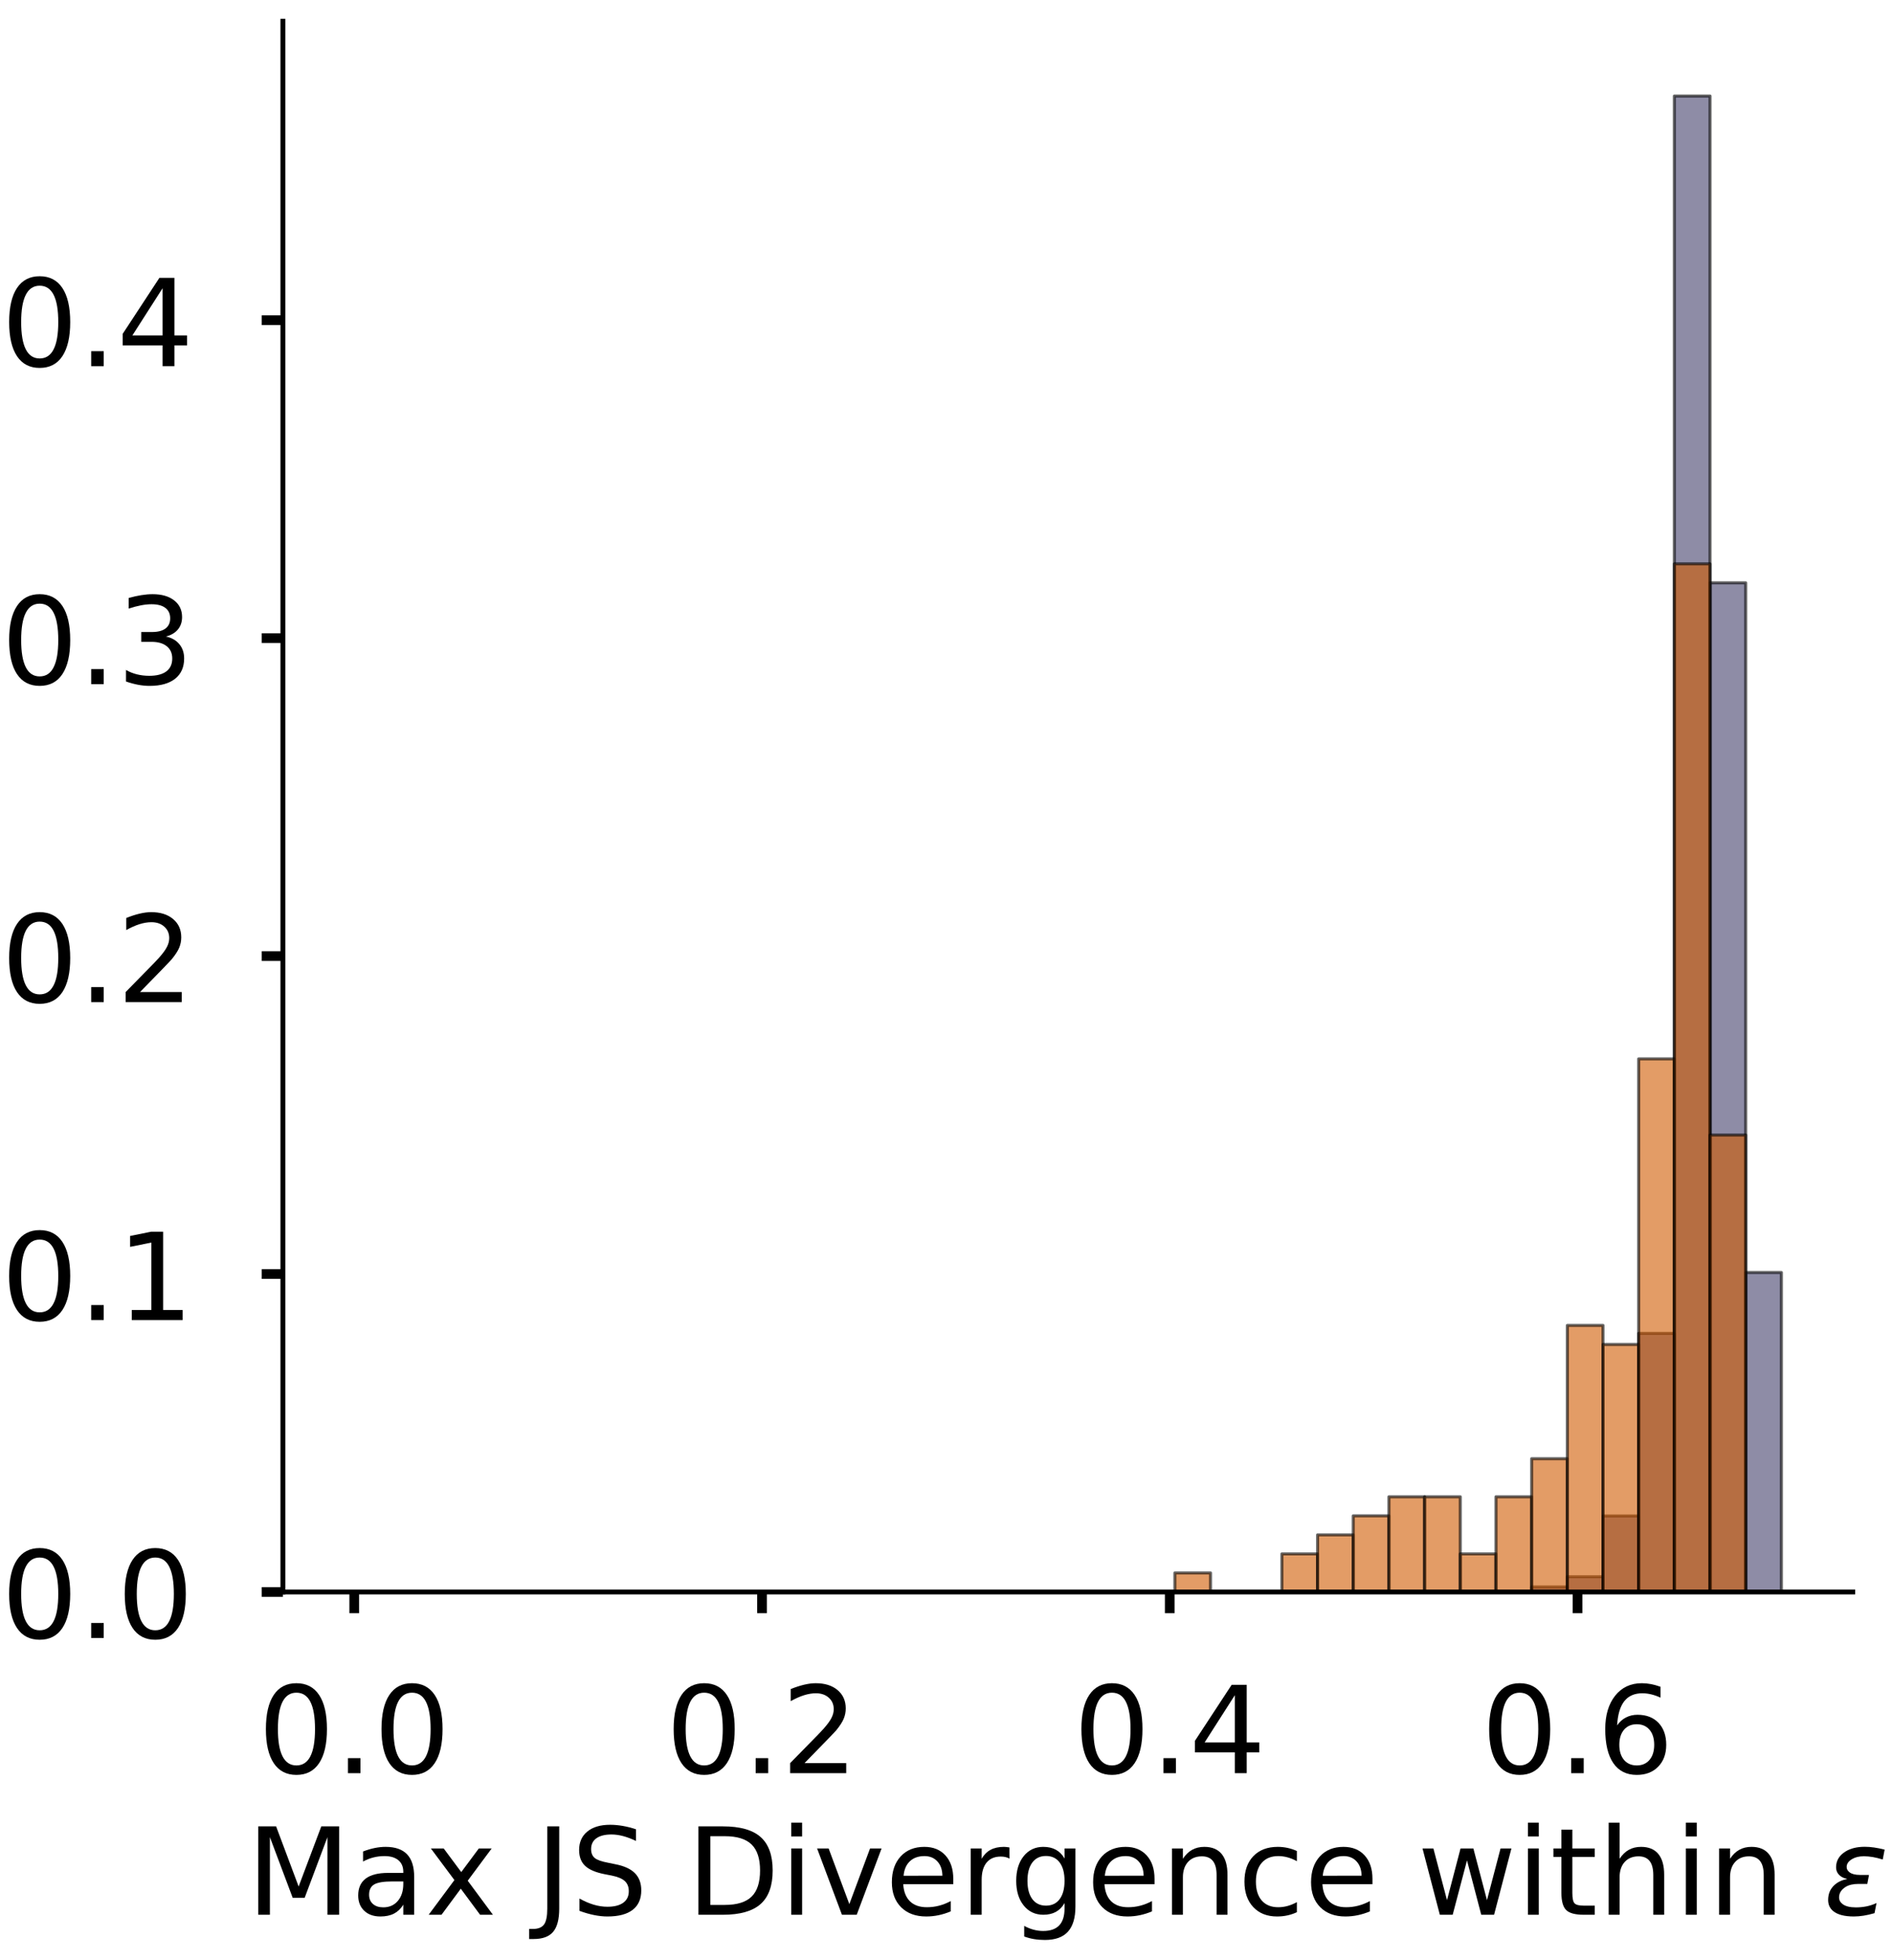 <?xml version="1.0" encoding="utf-8" standalone="no"?>
<!DOCTYPE svg PUBLIC "-//W3C//DTD SVG 1.1//EN"
  "http://www.w3.org/Graphics/SVG/1.1/DTD/svg11.dtd">
<!-- Created with matplotlib (https://matplotlib.org/) -->
<svg height="323.353pt" version="1.1" viewBox="0 0 312.497 323.353" width="312.497pt" xmlns="http://www.w3.org/2000/svg" xmlns:xlink="http://www.w3.org/1999/xlink">
 <defs>
  <style type="text/css">
*{stroke-linecap:butt;stroke-linejoin:round;}
  </style>
 </defs>
 <g id="figure_1">
  <g id="patch_1">
   <path d="M 0 323.353 
L 312.497 323.353 
L 312.497 -0 
L 0 -0 
z
" style="fill:#ffffff;"/>
  </g>
  <g id="axes_1">
   <g id="patch_2">
    <path d="M 46.7 262.653 
L 305.853 262.653 
L 305.853 3.5 
L 46.7 3.5 
z
" style="fill:#ffffff;"/>
   </g>
   <g id="patch_3">
    <path clip-path="url(#p1dbb0c257b)" d="M 58.48 262.653 
L 64.37 262.653 
L 64.37 262.653 
L 58.48 262.653 
z
" style="fill:#43406b;opacity:0.6;stroke:#000000;stroke-linejoin:miter;stroke-width:0.5;"/>
   </g>
   <g id="patch_4">
    <path clip-path="url(#p1dbb0c257b)" d="M 64.37 262.653 
L 70.259 262.653 
L 70.259 262.653 
L 64.37 262.653 
z
" style="fill:#43406b;opacity:0.6;stroke:#000000;stroke-linejoin:miter;stroke-width:0.5;"/>
   </g>
   <g id="patch_5">
    <path clip-path="url(#p1dbb0c257b)" d="M 70.259 262.653 
L 76.149 262.653 
L 76.149 262.653 
L 70.259 262.653 
z
" style="fill:#43406b;opacity:0.6;stroke:#000000;stroke-linejoin:miter;stroke-width:0.5;"/>
   </g>
   <g id="patch_6">
    <path clip-path="url(#p1dbb0c257b)" d="M 76.149 262.653 
L 82.039 262.653 
L 82.039 262.653 
L 76.149 262.653 
z
" style="fill:#43406b;opacity:0.6;stroke:#000000;stroke-linejoin:miter;stroke-width:0.5;"/>
   </g>
   <g id="patch_7">
    <path clip-path="url(#p1dbb0c257b)" d="M 82.039 262.653 
L 87.929 262.653 
L 87.929 262.653 
L 82.039 262.653 
z
" style="fill:#43406b;opacity:0.6;stroke:#000000;stroke-linejoin:miter;stroke-width:0.5;"/>
   </g>
   <g id="patch_8">
    <path clip-path="url(#p1dbb0c257b)" d="M 87.929 262.653 
L 93.819 262.653 
L 93.819 262.653 
L 87.929 262.653 
z
" style="fill:#43406b;opacity:0.6;stroke:#000000;stroke-linejoin:miter;stroke-width:0.5;"/>
   </g>
   <g id="patch_9">
    <path clip-path="url(#p1dbb0c257b)" d="M 93.819 262.653 
L 99.709 262.653 
L 99.709 262.653 
L 93.819 262.653 
z
" style="fill:#43406b;opacity:0.6;stroke:#000000;stroke-linejoin:miter;stroke-width:0.5;"/>
   </g>
   <g id="patch_10">
    <path clip-path="url(#p1dbb0c257b)" d="M 99.709 262.653 
L 105.598 262.653 
L 105.598 262.653 
L 99.709 262.653 
z
" style="fill:#43406b;opacity:0.6;stroke:#000000;stroke-linejoin:miter;stroke-width:0.5;"/>
   </g>
   <g id="patch_11">
    <path clip-path="url(#p1dbb0c257b)" d="M 105.598 262.653 
L 111.488 262.653 
L 111.488 262.653 
L 105.598 262.653 
z
" style="fill:#43406b;opacity:0.6;stroke:#000000;stroke-linejoin:miter;stroke-width:0.5;"/>
   </g>
   <g id="patch_12">
    <path clip-path="url(#p1dbb0c257b)" d="M 111.488 262.653 
L 117.378 262.653 
L 117.378 262.653 
L 111.488 262.653 
z
" style="fill:#43406b;opacity:0.6;stroke:#000000;stroke-linejoin:miter;stroke-width:0.5;"/>
   </g>
   <g id="patch_13">
    <path clip-path="url(#p1dbb0c257b)" d="M 117.378 262.653 
L 123.268 262.653 
L 123.268 262.653 
L 117.378 262.653 
z
" style="fill:#43406b;opacity:0.6;stroke:#000000;stroke-linejoin:miter;stroke-width:0.5;"/>
   </g>
   <g id="patch_14">
    <path clip-path="url(#p1dbb0c257b)" d="M 123.268 262.653 
L 129.158 262.653 
L 129.158 262.653 
L 123.268 262.653 
z
" style="fill:#43406b;opacity:0.6;stroke:#000000;stroke-linejoin:miter;stroke-width:0.5;"/>
   </g>
   <g id="patch_15">
    <path clip-path="url(#p1dbb0c257b)" d="M 129.158 262.653 
L 135.048 262.653 
L 135.048 262.653 
L 129.158 262.653 
z
" style="fill:#43406b;opacity:0.6;stroke:#000000;stroke-linejoin:miter;stroke-width:0.5;"/>
   </g>
   <g id="patch_16">
    <path clip-path="url(#p1dbb0c257b)" d="M 135.048 262.653 
L 140.938 262.653 
L 140.938 262.653 
L 135.048 262.653 
z
" style="fill:#43406b;opacity:0.6;stroke:#000000;stroke-linejoin:miter;stroke-width:0.5;"/>
   </g>
   <g id="patch_17">
    <path clip-path="url(#p1dbb0c257b)" d="M 140.938 262.653 
L 146.827 262.653 
L 146.827 262.653 
L 140.938 262.653 
z
" style="fill:#43406b;opacity:0.6;stroke:#000000;stroke-linejoin:miter;stroke-width:0.5;"/>
   </g>
   <g id="patch_18">
    <path clip-path="url(#p1dbb0c257b)" d="M 146.827 262.653 
L 152.717 262.653 
L 152.717 262.653 
L 146.827 262.653 
z
" style="fill:#43406b;opacity:0.6;stroke:#000000;stroke-linejoin:miter;stroke-width:0.5;"/>
   </g>
   <g id="patch_19">
    <path clip-path="url(#p1dbb0c257b)" d="M 152.717 262.653 
L 158.607 262.653 
L 158.607 262.653 
L 152.717 262.653 
z
" style="fill:#43406b;opacity:0.6;stroke:#000000;stroke-linejoin:miter;stroke-width:0.5;"/>
   </g>
   <g id="patch_20">
    <path clip-path="url(#p1dbb0c257b)" d="M 158.607 262.653 
L 164.497 262.653 
L 164.497 262.653 
L 158.607 262.653 
z
" style="fill:#43406b;opacity:0.6;stroke:#000000;stroke-linejoin:miter;stroke-width:0.5;"/>
   </g>
   <g id="patch_21">
    <path clip-path="url(#p1dbb0c257b)" d="M 164.497 262.653 
L 170.387 262.653 
L 170.387 262.653 
L 164.497 262.653 
z
" style="fill:#43406b;opacity:0.6;stroke:#000000;stroke-linejoin:miter;stroke-width:0.5;"/>
   </g>
   <g id="patch_22">
    <path clip-path="url(#p1dbb0c257b)" d="M 170.387 262.653 
L 176.277 262.653 
L 176.277 262.653 
L 170.387 262.653 
z
" style="fill:#43406b;opacity:0.6;stroke:#000000;stroke-linejoin:miter;stroke-width:0.5;"/>
   </g>
   <g id="patch_23">
    <path clip-path="url(#p1dbb0c257b)" d="M 176.277 262.653 
L 182.167 262.653 
L 182.167 262.653 
L 176.277 262.653 
z
" style="fill:#43406b;opacity:0.6;stroke:#000000;stroke-linejoin:miter;stroke-width:0.5;"/>
   </g>
   <g id="patch_24">
    <path clip-path="url(#p1dbb0c257b)" d="M 182.167 262.653 
L 188.056 262.653 
L 188.056 262.653 
L 182.167 262.653 
z
" style="fill:#43406b;opacity:0.6;stroke:#000000;stroke-linejoin:miter;stroke-width:0.5;"/>
   </g>
   <g id="patch_25">
    <path clip-path="url(#p1dbb0c257b)" d="M 188.056 262.653 
L 193.946 262.653 
L 193.946 262.653 
L 188.056 262.653 
z
" style="fill:#43406b;opacity:0.6;stroke:#000000;stroke-linejoin:miter;stroke-width:0.5;"/>
   </g>
   <g id="patch_26">
    <path clip-path="url(#p1dbb0c257b)" d="M 193.946 262.653 
L 199.836 262.653 
L 199.836 262.653 
L 193.946 262.653 
z
" style="fill:#43406b;opacity:0.6;stroke:#000000;stroke-linejoin:miter;stroke-width:0.5;"/>
   </g>
   <g id="patch_27">
    <path clip-path="url(#p1dbb0c257b)" d="M 199.836 262.653 
L 205.726 262.653 
L 205.726 262.653 
L 199.836 262.653 
z
" style="fill:#43406b;opacity:0.6;stroke:#000000;stroke-linejoin:miter;stroke-width:0.5;"/>
   </g>
   <g id="patch_28">
    <path clip-path="url(#p1dbb0c257b)" d="M 205.726 262.653 
L 211.616 262.653 
L 211.616 262.653 
L 205.726 262.653 
z
" style="fill:#43406b;opacity:0.6;stroke:#000000;stroke-linejoin:miter;stroke-width:0.5;"/>
   </g>
   <g id="patch_29">
    <path clip-path="url(#p1dbb0c257b)" d="M 211.616 262.653 
L 217.506 262.653 
L 217.506 262.653 
L 211.616 262.653 
z
" style="fill:#43406b;opacity:0.6;stroke:#000000;stroke-linejoin:miter;stroke-width:0.5;"/>
   </g>
   <g id="patch_30">
    <path clip-path="url(#p1dbb0c257b)" d="M 217.506 262.653 
L 223.395 262.653 
L 223.395 262.653 
L 217.506 262.653 
z
" style="fill:#43406b;opacity:0.6;stroke:#000000;stroke-linejoin:miter;stroke-width:0.5;"/>
   </g>
   <g id="patch_31">
    <path clip-path="url(#p1dbb0c257b)" d="M 223.395 262.653 
L 229.285 262.653 
L 229.285 262.653 
L 223.395 262.653 
z
" style="fill:#43406b;opacity:0.6;stroke:#000000;stroke-linejoin:miter;stroke-width:0.5;"/>
   </g>
   <g id="patch_32">
    <path clip-path="url(#p1dbb0c257b)" d="M 229.285 262.653 
L 235.175 262.653 
L 235.175 262.653 
L 229.285 262.653 
z
" style="fill:#43406b;opacity:0.6;stroke:#000000;stroke-linejoin:miter;stroke-width:0.5;"/>
   </g>
   <g id="patch_33">
    <path clip-path="url(#p1dbb0c257b)" d="M 235.175 262.653 
L 241.065 262.653 
L 241.065 262.653 
L 235.175 262.653 
z
" style="fill:#43406b;opacity:0.6;stroke:#000000;stroke-linejoin:miter;stroke-width:0.5;"/>
   </g>
   <g id="patch_34">
    <path clip-path="url(#p1dbb0c257b)" d="M 241.065 262.653 
L 246.955 262.653 
L 246.955 262.653 
L 241.065 262.653 
z
" style="fill:#43406b;opacity:0.6;stroke:#000000;stroke-linejoin:miter;stroke-width:0.5;"/>
   </g>
   <g id="patch_35">
    <path clip-path="url(#p1dbb0c257b)" d="M 246.955 262.653 
L 252.845 262.653 
L 252.845 262.653 
L 246.955 262.653 
z
" style="fill:#43406b;opacity:0.6;stroke:#000000;stroke-linejoin:miter;stroke-width:0.5;"/>
   </g>
   <g id="patch_36">
    <path clip-path="url(#p1dbb0c257b)" d="M 252.845 262.653 
L 258.735 262.653 
L 258.735 261.817 
L 252.845 261.817 
z
" style="fill:#43406b;opacity:0.6;stroke:#000000;stroke-linejoin:miter;stroke-width:0.5;"/>
   </g>
   <g id="patch_37">
    <path clip-path="url(#p1dbb0c257b)" d="M 258.735 262.653 
L 264.624 262.653 
L 264.624 260.143 
L 258.735 260.143 
z
" style="fill:#43406b;opacity:0.6;stroke:#000000;stroke-linejoin:miter;stroke-width:0.5;"/>
   </g>
   <g id="patch_38">
    <path clip-path="url(#p1dbb0c257b)" d="M 264.624 262.653 
L 270.514 262.653 
L 270.514 250.104 
L 264.624 250.104 
z
" style="fill:#43406b;opacity:0.6;stroke:#000000;stroke-linejoin:miter;stroke-width:0.5;"/>
   </g>
   <g id="patch_39">
    <path clip-path="url(#p1dbb0c257b)" d="M 270.514 262.653 
L 276.404 262.653 
L 276.404 219.984 
L 270.514 219.984 
z
" style="fill:#43406b;opacity:0.6;stroke:#000000;stroke-linejoin:miter;stroke-width:0.5;"/>
   </g>
   <g id="patch_40">
    <path clip-path="url(#p1dbb0c257b)" d="M 276.404 262.653 
L 282.294 262.653 
L 282.294 15.841 
L 276.404 15.841 
z
" style="fill:#43406b;opacity:0.6;stroke:#000000;stroke-linejoin:miter;stroke-width:0.5;"/>
   </g>
   <g id="patch_41">
    <path clip-path="url(#p1dbb0c257b)" d="M 282.294 262.653 
L 288.184 262.653 
L 288.184 96.159 
L 282.294 96.159 
z
" style="fill:#43406b;opacity:0.6;stroke:#000000;stroke-linejoin:miter;stroke-width:0.5;"/>
   </g>
   <g id="patch_42">
    <path clip-path="url(#p1dbb0c257b)" d="M 288.184 262.653 
L 294.074 262.653 
L 294.074 209.944 
L 288.184 209.944 
z
" style="fill:#43406b;opacity:0.6;stroke:#000000;stroke-linejoin:miter;stroke-width:0.5;"/>
   </g>
   <g id="patch_43">
    <path clip-path="url(#p1dbb0c257b)" d="M 58.48 262.653 
L 64.37 262.653 
L 64.37 262.653 
L 58.48 262.653 
z
" style="fill:#d15a00;opacity:0.6;stroke:#000000;stroke-linejoin:miter;stroke-width:0.5;"/>
   </g>
   <g id="patch_44">
    <path clip-path="url(#p1dbb0c257b)" d="M 64.37 262.653 
L 70.259 262.653 
L 70.259 262.653 
L 64.37 262.653 
z
" style="fill:#d15a00;opacity:0.6;stroke:#000000;stroke-linejoin:miter;stroke-width:0.5;"/>
   </g>
   <g id="patch_45">
    <path clip-path="url(#p1dbb0c257b)" d="M 70.259 262.653 
L 76.149 262.653 
L 76.149 262.653 
L 70.259 262.653 
z
" style="fill:#d15a00;opacity:0.6;stroke:#000000;stroke-linejoin:miter;stroke-width:0.5;"/>
   </g>
   <g id="patch_46">
    <path clip-path="url(#p1dbb0c257b)" d="M 76.149 262.653 
L 82.039 262.653 
L 82.039 262.653 
L 76.149 262.653 
z
" style="fill:#d15a00;opacity:0.6;stroke:#000000;stroke-linejoin:miter;stroke-width:0.5;"/>
   </g>
   <g id="patch_47">
    <path clip-path="url(#p1dbb0c257b)" d="M 82.039 262.653 
L 87.929 262.653 
L 87.929 262.653 
L 82.039 262.653 
z
" style="fill:#d15a00;opacity:0.6;stroke:#000000;stroke-linejoin:miter;stroke-width:0.5;"/>
   </g>
   <g id="patch_48">
    <path clip-path="url(#p1dbb0c257b)" d="M 87.929 262.653 
L 93.819 262.653 
L 93.819 262.653 
L 87.929 262.653 
z
" style="fill:#d15a00;opacity:0.6;stroke:#000000;stroke-linejoin:miter;stroke-width:0.5;"/>
   </g>
   <g id="patch_49">
    <path clip-path="url(#p1dbb0c257b)" d="M 93.819 262.653 
L 99.709 262.653 
L 99.709 262.653 
L 93.819 262.653 
z
" style="fill:#d15a00;opacity:0.6;stroke:#000000;stroke-linejoin:miter;stroke-width:0.5;"/>
   </g>
   <g id="patch_50">
    <path clip-path="url(#p1dbb0c257b)" d="M 99.709 262.653 
L 105.598 262.653 
L 105.598 262.653 
L 99.709 262.653 
z
" style="fill:#d15a00;opacity:0.6;stroke:#000000;stroke-linejoin:miter;stroke-width:0.5;"/>
   </g>
   <g id="patch_51">
    <path clip-path="url(#p1dbb0c257b)" d="M 105.598 262.653 
L 111.488 262.653 
L 111.488 262.653 
L 105.598 262.653 
z
" style="fill:#d15a00;opacity:0.6;stroke:#000000;stroke-linejoin:miter;stroke-width:0.5;"/>
   </g>
   <g id="patch_52">
    <path clip-path="url(#p1dbb0c257b)" d="M 111.488 262.653 
L 117.378 262.653 
L 117.378 262.653 
L 111.488 262.653 
z
" style="fill:#d15a00;opacity:0.6;stroke:#000000;stroke-linejoin:miter;stroke-width:0.5;"/>
   </g>
   <g id="patch_53">
    <path clip-path="url(#p1dbb0c257b)" d="M 117.378 262.653 
L 123.268 262.653 
L 123.268 262.653 
L 117.378 262.653 
z
" style="fill:#d15a00;opacity:0.6;stroke:#000000;stroke-linejoin:miter;stroke-width:0.5;"/>
   </g>
   <g id="patch_54">
    <path clip-path="url(#p1dbb0c257b)" d="M 123.268 262.653 
L 129.158 262.653 
L 129.158 262.653 
L 123.268 262.653 
z
" style="fill:#d15a00;opacity:0.6;stroke:#000000;stroke-linejoin:miter;stroke-width:0.5;"/>
   </g>
   <g id="patch_55">
    <path clip-path="url(#p1dbb0c257b)" d="M 129.158 262.653 
L 135.048 262.653 
L 135.048 262.653 
L 129.158 262.653 
z
" style="fill:#d15a00;opacity:0.6;stroke:#000000;stroke-linejoin:miter;stroke-width:0.5;"/>
   </g>
   <g id="patch_56">
    <path clip-path="url(#p1dbb0c257b)" d="M 135.048 262.653 
L 140.938 262.653 
L 140.938 262.653 
L 135.048 262.653 
z
" style="fill:#d15a00;opacity:0.6;stroke:#000000;stroke-linejoin:miter;stroke-width:0.5;"/>
   </g>
   <g id="patch_57">
    <path clip-path="url(#p1dbb0c257b)" d="M 140.938 262.653 
L 146.827 262.653 
L 146.827 262.653 
L 140.938 262.653 
z
" style="fill:#d15a00;opacity:0.6;stroke:#000000;stroke-linejoin:miter;stroke-width:0.5;"/>
   </g>
   <g id="patch_58">
    <path clip-path="url(#p1dbb0c257b)" d="M 146.827 262.653 
L 152.717 262.653 
L 152.717 262.653 
L 146.827 262.653 
z
" style="fill:#d15a00;opacity:0.6;stroke:#000000;stroke-linejoin:miter;stroke-width:0.5;"/>
   </g>
   <g id="patch_59">
    <path clip-path="url(#p1dbb0c257b)" d="M 152.717 262.653 
L 158.607 262.653 
L 158.607 262.653 
L 152.717 262.653 
z
" style="fill:#d15a00;opacity:0.6;stroke:#000000;stroke-linejoin:miter;stroke-width:0.5;"/>
   </g>
   <g id="patch_60">
    <path clip-path="url(#p1dbb0c257b)" d="M 158.607 262.653 
L 164.497 262.653 
L 164.497 262.653 
L 158.607 262.653 
z
" style="fill:#d15a00;opacity:0.6;stroke:#000000;stroke-linejoin:miter;stroke-width:0.5;"/>
   </g>
   <g id="patch_61">
    <path clip-path="url(#p1dbb0c257b)" d="M 164.497 262.653 
L 170.387 262.653 
L 170.387 262.653 
L 164.497 262.653 
z
" style="fill:#d15a00;opacity:0.6;stroke:#000000;stroke-linejoin:miter;stroke-width:0.5;"/>
   </g>
   <g id="patch_62">
    <path clip-path="url(#p1dbb0c257b)" d="M 170.387 262.653 
L 176.277 262.653 
L 176.277 262.653 
L 170.387 262.653 
z
" style="fill:#d15a00;opacity:0.6;stroke:#000000;stroke-linejoin:miter;stroke-width:0.5;"/>
   </g>
   <g id="patch_63">
    <path clip-path="url(#p1dbb0c257b)" d="M 176.277 262.653 
L 182.167 262.653 
L 182.167 262.653 
L 176.277 262.653 
z
" style="fill:#d15a00;opacity:0.6;stroke:#000000;stroke-linejoin:miter;stroke-width:0.5;"/>
   </g>
   <g id="patch_64">
    <path clip-path="url(#p1dbb0c257b)" d="M 182.167 262.653 
L 188.056 262.653 
L 188.056 262.653 
L 182.167 262.653 
z
" style="fill:#d15a00;opacity:0.6;stroke:#000000;stroke-linejoin:miter;stroke-width:0.5;"/>
   </g>
   <g id="patch_65">
    <path clip-path="url(#p1dbb0c257b)" d="M 188.056 262.653 
L 193.946 262.653 
L 193.946 262.653 
L 188.056 262.653 
z
" style="fill:#d15a00;opacity:0.6;stroke:#000000;stroke-linejoin:miter;stroke-width:0.5;"/>
   </g>
   <g id="patch_66">
    <path clip-path="url(#p1dbb0c257b)" d="M 193.946 262.653 
L 199.836 262.653 
L 199.836 259.512 
L 193.946 259.512 
z
" style="fill:#d15a00;opacity:0.6;stroke:#000000;stroke-linejoin:miter;stroke-width:0.5;"/>
   </g>
   <g id="patch_67">
    <path clip-path="url(#p1dbb0c257b)" d="M 199.836 262.653 
L 205.726 262.653 
L 205.726 262.653 
L 199.836 262.653 
z
" style="fill:#d15a00;opacity:0.6;stroke:#000000;stroke-linejoin:miter;stroke-width:0.5;"/>
   </g>
   <g id="patch_68">
    <path clip-path="url(#p1dbb0c257b)" d="M 205.726 262.653 
L 211.616 262.653 
L 211.616 262.653 
L 205.726 262.653 
z
" style="fill:#d15a00;opacity:0.6;stroke:#000000;stroke-linejoin:miter;stroke-width:0.5;"/>
   </g>
   <g id="patch_69">
    <path clip-path="url(#p1dbb0c257b)" d="M 211.616 262.653 
L 217.506 262.653 
L 217.506 256.371 
L 211.616 256.371 
z
" style="fill:#d15a00;opacity:0.6;stroke:#000000;stroke-linejoin:miter;stroke-width:0.5;"/>
   </g>
   <g id="patch_70">
    <path clip-path="url(#p1dbb0c257b)" d="M 217.506 262.653 
L 223.395 262.653 
L 223.395 253.23 
L 217.506 253.23 
z
" style="fill:#d15a00;opacity:0.6;stroke:#000000;stroke-linejoin:miter;stroke-width:0.5;"/>
   </g>
   <g id="patch_71">
    <path clip-path="url(#p1dbb0c257b)" d="M 223.395 262.653 
L 229.285 262.653 
L 229.285 250.089 
L 223.395 250.089 
z
" style="fill:#d15a00;opacity:0.6;stroke:#000000;stroke-linejoin:miter;stroke-width:0.5;"/>
   </g>
   <g id="patch_72">
    <path clip-path="url(#p1dbb0c257b)" d="M 229.285 262.653 
L 235.175 262.653 
L 235.175 246.947 
L 229.285 246.947 
z
" style="fill:#d15a00;opacity:0.6;stroke:#000000;stroke-linejoin:miter;stroke-width:0.5;"/>
   </g>
   <g id="patch_73">
    <path clip-path="url(#p1dbb0c257b)" d="M 235.175 262.653 
L 241.065 262.653 
L 241.065 246.947 
L 235.175 246.947 
z
" style="fill:#d15a00;opacity:0.6;stroke:#000000;stroke-linejoin:miter;stroke-width:0.5;"/>
   </g>
   <g id="patch_74">
    <path clip-path="url(#p1dbb0c257b)" d="M 241.065 262.653 
L 246.955 262.653 
L 246.955 256.371 
L 241.065 256.371 
z
" style="fill:#d15a00;opacity:0.6;stroke:#000000;stroke-linejoin:miter;stroke-width:0.5;"/>
   </g>
   <g id="patch_75">
    <path clip-path="url(#p1dbb0c257b)" d="M 246.955 262.653 
L 252.845 262.653 
L 252.845 246.947 
L 246.955 246.947 
z
" style="fill:#d15a00;opacity:0.6;stroke:#000000;stroke-linejoin:miter;stroke-width:0.5;"/>
   </g>
   <g id="patch_76">
    <path clip-path="url(#p1dbb0c257b)" d="M 252.845 262.653 
L 258.735 262.653 
L 258.735 240.665 
L 252.845 240.665 
z
" style="fill:#d15a00;opacity:0.6;stroke:#000000;stroke-linejoin:miter;stroke-width:0.5;"/>
   </g>
   <g id="patch_77">
    <path clip-path="url(#p1dbb0c257b)" d="M 258.735 262.653 
L 264.624 262.653 
L 264.624 218.676 
L 258.735 218.676 
z
" style="fill:#d15a00;opacity:0.6;stroke:#000000;stroke-linejoin:miter;stroke-width:0.5;"/>
   </g>
   <g id="patch_78">
    <path clip-path="url(#p1dbb0c257b)" d="M 264.624 262.653 
L 270.514 262.653 
L 270.514 221.818 
L 264.624 221.818 
z
" style="fill:#d15a00;opacity:0.6;stroke:#000000;stroke-linejoin:miter;stroke-width:0.5;"/>
   </g>
   <g id="patch_79">
    <path clip-path="url(#p1dbb0c257b)" d="M 270.514 262.653 
L 276.404 262.653 
L 276.404 174.7 
L 270.514 174.7 
z
" style="fill:#d15a00;opacity:0.6;stroke:#000000;stroke-linejoin:miter;stroke-width:0.5;"/>
   </g>
   <g id="patch_80">
    <path clip-path="url(#p1dbb0c257b)" d="M 276.404 262.653 
L 282.294 262.653 
L 282.294 93.028 
L 276.404 93.028 
z
" style="fill:#d15a00;opacity:0.6;stroke:#000000;stroke-linejoin:miter;stroke-width:0.5;"/>
   </g>
   <g id="patch_81">
    <path clip-path="url(#p1dbb0c257b)" d="M 282.294 262.653 
L 288.184 262.653 
L 288.184 187.264 
L 282.294 187.264 
z
" style="fill:#d15a00;opacity:0.6;stroke:#000000;stroke-linejoin:miter;stroke-width:0.5;"/>
   </g>
   <g id="patch_82">
    <path clip-path="url(#p1dbb0c257b)" d="M 288.184 262.653 
L 294.074 262.653 
L 294.074 262.653 
L 288.184 262.653 
z
" style="fill:#d15a00;opacity:0.6;stroke:#000000;stroke-linejoin:miter;stroke-width:0.5;"/>
   </g>
   <g id="matplotlib.axis_1">
    <g id="xtick_1">
     <g id="line2d_1">
      <defs>
       <path d="M 0 0 
L 0 3.5 
" id="m558e2fb47d" style="stroke:#000000;stroke-width:1.6;"/>
      </defs>
      <g>
       <use style="stroke:#000000;stroke-width:1.6;" x="58.48" xlink:href="#m558e2fb47d" y="262.653"/>
      </g>
     </g>
     <g id="text_1">
      <!-- 0.0 -->
      <defs>
       <path d="M 31.781 66.406 
Q 24.172 66.406 20.328 58.906 
Q 16.5 51.422 16.5 36.375 
Q 16.5 21.391 20.328 13.891 
Q 24.172 6.391 31.781 6.391 
Q 39.453 6.391 43.281 13.891 
Q 47.125 21.391 47.125 36.375 
Q 47.125 51.422 43.281 58.906 
Q 39.453 66.406 31.781 66.406 
z
M 31.781 74.219 
Q 44.047 74.219 50.516 64.516 
Q 56.984 54.828 56.984 36.375 
Q 56.984 17.969 50.516 8.266 
Q 44.047 -1.422 31.781 -1.422 
Q 19.531 -1.422 13.062 8.266 
Q 6.594 17.969 6.594 36.375 
Q 6.594 54.828 13.062 64.516 
Q 19.531 74.219 31.781 74.219 
z
" id="DejaVuSans-48"/>
       <path d="M 10.688 12.406 
L 21 12.406 
L 21 0 
L 10.688 0 
z
" id="DejaVuSans-46"/>
      </defs>
      <g transform="translate(42.577 292.55)scale(0.2 -0.2)">
       <use xlink:href="#DejaVuSans-48"/>
       <use x="63.623" xlink:href="#DejaVuSans-46"/>
       <use x="95.41" xlink:href="#DejaVuSans-48"/>
      </g>
     </g>
    </g>
    <g id="xtick_2">
     <g id="line2d_2">
      <g>
       <use style="stroke:#000000;stroke-width:1.6;" x="125.792" xlink:href="#m558e2fb47d" y="262.653"/>
      </g>
     </g>
     <g id="text_2">
      <!-- 0.2 -->
      <defs>
       <path d="M 19.188 8.297 
L 53.609 8.297 
L 53.609 0 
L 7.328 0 
L 7.328 8.297 
Q 12.938 14.109 22.625 23.891 
Q 32.328 33.688 34.812 36.531 
Q 39.547 41.844 41.422 45.531 
Q 43.312 49.219 43.312 52.781 
Q 43.312 58.594 39.234 62.25 
Q 35.156 65.922 28.609 65.922 
Q 23.969 65.922 18.812 64.312 
Q 13.672 62.703 7.812 59.422 
L 7.812 69.391 
Q 13.766 71.781 18.938 73 
Q 24.125 74.219 28.422 74.219 
Q 39.75 74.219 46.484 68.547 
Q 53.219 62.891 53.219 53.422 
Q 53.219 48.922 51.531 44.891 
Q 49.859 40.875 45.406 35.406 
Q 44.188 33.984 37.641 27.219 
Q 31.109 20.453 19.188 8.297 
z
" id="DejaVuSans-50"/>
      </defs>
      <g transform="translate(109.889 292.55)scale(0.2 -0.2)">
       <use xlink:href="#DejaVuSans-48"/>
       <use x="63.623" xlink:href="#DejaVuSans-46"/>
       <use x="95.41" xlink:href="#DejaVuSans-50"/>
      </g>
     </g>
    </g>
    <g id="xtick_3">
     <g id="line2d_3">
      <g>
       <use style="stroke:#000000;stroke-width:1.6;" x="193.105" xlink:href="#m558e2fb47d" y="262.653"/>
      </g>
     </g>
     <g id="text_3">
      <!-- 0.4 -->
      <defs>
       <path d="M 37.797 64.312 
L 12.891 25.391 
L 37.797 25.391 
z
M 35.203 72.906 
L 47.609 72.906 
L 47.609 25.391 
L 58.016 25.391 
L 58.016 17.188 
L 47.609 17.188 
L 47.609 0 
L 37.797 0 
L 37.797 17.188 
L 4.891 17.188 
L 4.891 26.703 
z
" id="DejaVuSans-52"/>
      </defs>
      <g transform="translate(177.202 292.55)scale(0.2 -0.2)">
       <use xlink:href="#DejaVuSans-48"/>
       <use x="63.623" xlink:href="#DejaVuSans-46"/>
       <use x="95.41" xlink:href="#DejaVuSans-52"/>
      </g>
     </g>
    </g>
    <g id="xtick_4">
     <g id="line2d_4">
      <g>
       <use style="stroke:#000000;stroke-width:1.6;" x="260.417" xlink:href="#m558e2fb47d" y="262.653"/>
      </g>
     </g>
     <g id="text_4">
      <!-- 0.6 -->
      <defs>
       <path d="M 33.016 40.375 
Q 26.375 40.375 22.484 35.828 
Q 18.609 31.297 18.609 23.391 
Q 18.609 15.531 22.484 10.953 
Q 26.375 6.391 33.016 6.391 
Q 39.656 6.391 43.531 10.953 
Q 47.406 15.531 47.406 23.391 
Q 47.406 31.297 43.531 35.828 
Q 39.656 40.375 33.016 40.375 
z
M 52.594 71.297 
L 52.594 62.312 
Q 48.875 64.062 45.094 64.984 
Q 41.312 65.922 37.594 65.922 
Q 27.828 65.922 22.672 59.328 
Q 17.531 52.734 16.797 39.406 
Q 19.672 43.656 24.016 45.922 
Q 28.375 48.188 33.594 48.188 
Q 44.578 48.188 50.953 41.516 
Q 57.328 34.859 57.328 23.391 
Q 57.328 12.156 50.688 5.359 
Q 44.047 -1.422 33.016 -1.422 
Q 20.359 -1.422 13.672 8.266 
Q 6.984 17.969 6.984 36.375 
Q 6.984 53.656 15.188 63.938 
Q 23.391 74.219 37.203 74.219 
Q 40.922 74.219 44.703 73.484 
Q 48.484 72.75 52.594 71.297 
z
" id="DejaVuSans-54"/>
      </defs>
      <g transform="translate(244.514 292.55)scale(0.2 -0.2)">
       <use xlink:href="#DejaVuSans-48"/>
       <use x="63.623" xlink:href="#DejaVuSans-46"/>
       <use x="95.41" xlink:href="#DejaVuSans-54"/>
      </g>
     </g>
    </g>
    <g id="text_5">
     <!-- Max JS Divergence within $\epsilon$ -->
     <defs>
      <path d="M 9.812 72.906 
L 24.516 72.906 
L 43.109 23.297 
L 61.812 72.906 
L 76.516 72.906 
L 76.516 0 
L 66.891 0 
L 66.891 64.016 
L 48.094 14.016 
L 38.188 14.016 
L 19.391 64.016 
L 19.391 0 
L 9.812 0 
z
" id="DejaVuSans-77"/>
      <path d="M 34.281 27.484 
Q 23.391 27.484 19.188 25 
Q 14.984 22.516 14.984 16.5 
Q 14.984 11.719 18.141 8.906 
Q 21.297 6.109 26.703 6.109 
Q 34.188 6.109 38.703 11.406 
Q 43.219 16.703 43.219 25.484 
L 43.219 27.484 
z
M 52.203 31.203 
L 52.203 0 
L 43.219 0 
L 43.219 8.297 
Q 40.141 3.328 35.547 0.953 
Q 30.953 -1.422 24.312 -1.422 
Q 15.922 -1.422 10.953 3.297 
Q 6 8.016 6 15.922 
Q 6 25.141 12.172 29.828 
Q 18.359 34.516 30.609 34.516 
L 43.219 34.516 
L 43.219 35.406 
Q 43.219 41.609 39.141 45 
Q 35.062 48.391 27.688 48.391 
Q 23 48.391 18.547 47.266 
Q 14.109 46.141 10.016 43.891 
L 10.016 52.203 
Q 14.938 54.109 19.578 55.047 
Q 24.219 56 28.609 56 
Q 40.484 56 46.344 49.844 
Q 52.203 43.703 52.203 31.203 
z
" id="DejaVuSans-97"/>
      <path d="M 54.891 54.688 
L 35.109 28.078 
L 55.906 0 
L 45.312 0 
L 29.391 21.484 
L 13.484 0 
L 2.875 0 
L 24.125 28.609 
L 4.688 54.688 
L 15.281 54.688 
L 29.781 35.203 
L 44.281 54.688 
z
" id="DejaVuSans-120"/>
      <path id="DejaVuSans-32"/>
      <path d="M 9.812 72.906 
L 19.672 72.906 
L 19.672 5.078 
Q 19.672 -8.109 14.672 -14.062 
Q 9.672 -20.016 -1.422 -20.016 
L -5.172 -20.016 
L -5.172 -11.719 
L -2.094 -11.719 
Q 4.438 -11.719 7.125 -8.047 
Q 9.812 -4.391 9.812 5.078 
z
" id="DejaVuSans-74"/>
      <path d="M 53.516 70.516 
L 53.516 60.891 
Q 47.906 63.578 42.922 64.891 
Q 37.938 66.219 33.297 66.219 
Q 25.25 66.219 20.875 63.094 
Q 16.5 59.969 16.5 54.203 
Q 16.5 49.359 19.406 46.891 
Q 22.312 44.438 30.422 42.922 
L 36.375 41.703 
Q 47.406 39.594 52.656 34.297 
Q 57.906 29 57.906 20.125 
Q 57.906 9.516 50.797 4.047 
Q 43.703 -1.422 29.984 -1.422 
Q 24.812 -1.422 18.969 -0.25 
Q 13.141 0.922 6.891 3.219 
L 6.891 13.375 
Q 12.891 10.016 18.656 8.297 
Q 24.422 6.594 29.984 6.594 
Q 38.422 6.594 43.016 9.906 
Q 47.609 13.234 47.609 19.391 
Q 47.609 24.75 44.312 27.781 
Q 41.016 30.812 33.5 32.328 
L 27.484 33.5 
Q 16.453 35.688 11.516 40.375 
Q 6.594 45.062 6.594 53.422 
Q 6.594 63.094 13.406 68.656 
Q 20.219 74.219 32.172 74.219 
Q 37.312 74.219 42.625 73.281 
Q 47.953 72.359 53.516 70.516 
z
" id="DejaVuSans-83"/>
      <path d="M 19.672 64.797 
L 19.672 8.109 
L 31.594 8.109 
Q 46.688 8.109 53.688 14.938 
Q 60.688 21.781 60.688 36.531 
Q 60.688 51.172 53.688 57.984 
Q 46.688 64.797 31.594 64.797 
z
M 9.812 72.906 
L 30.078 72.906 
Q 51.266 72.906 61.172 64.094 
Q 71.094 55.281 71.094 36.531 
Q 71.094 17.672 61.125 8.828 
Q 51.172 0 30.078 0 
L 9.812 0 
z
" id="DejaVuSans-68"/>
      <path d="M 9.422 54.688 
L 18.406 54.688 
L 18.406 0 
L 9.422 0 
z
M 9.422 75.984 
L 18.406 75.984 
L 18.406 64.594 
L 9.422 64.594 
z
" id="DejaVuSans-105"/>
      <path d="M 2.984 54.688 
L 12.5 54.688 
L 29.594 8.797 
L 46.688 54.688 
L 56.203 54.688 
L 35.688 0 
L 23.484 0 
z
" id="DejaVuSans-118"/>
      <path d="M 56.203 29.594 
L 56.203 25.203 
L 14.891 25.203 
Q 15.484 15.922 20.484 11.062 
Q 25.484 6.203 34.422 6.203 
Q 39.594 6.203 44.453 7.469 
Q 49.312 8.734 54.109 11.281 
L 54.109 2.781 
Q 49.266 0.734 44.188 -0.344 
Q 39.109 -1.422 33.891 -1.422 
Q 20.797 -1.422 13.156 6.188 
Q 5.516 13.812 5.516 26.812 
Q 5.516 40.234 12.766 48.109 
Q 20.016 56 32.328 56 
Q 43.359 56 49.781 48.891 
Q 56.203 41.797 56.203 29.594 
z
M 47.219 32.234 
Q 47.125 39.594 43.094 43.984 
Q 39.062 48.391 32.422 48.391 
Q 24.906 48.391 20.391 44.141 
Q 15.875 39.891 15.188 32.172 
z
" id="DejaVuSans-101"/>
      <path d="M 41.109 46.297 
Q 39.594 47.172 37.812 47.578 
Q 36.031 48 33.891 48 
Q 26.266 48 22.188 43.047 
Q 18.109 38.094 18.109 28.812 
L 18.109 0 
L 9.078 0 
L 9.078 54.688 
L 18.109 54.688 
L 18.109 46.188 
Q 20.953 51.172 25.484 53.578 
Q 30.031 56 36.531 56 
Q 37.453 56 38.578 55.875 
Q 39.703 55.766 41.062 55.516 
z
" id="DejaVuSans-114"/>
      <path d="M 45.406 27.984 
Q 45.406 37.75 41.375 43.109 
Q 37.359 48.484 30.078 48.484 
Q 22.859 48.484 18.828 43.109 
Q 14.797 37.75 14.797 27.984 
Q 14.797 18.266 18.828 12.891 
Q 22.859 7.516 30.078 7.516 
Q 37.359 7.516 41.375 12.891 
Q 45.406 18.266 45.406 27.984 
z
M 54.391 6.781 
Q 54.391 -7.172 48.188 -13.984 
Q 42 -20.797 29.203 -20.797 
Q 24.469 -20.797 20.266 -20.094 
Q 16.062 -19.391 12.109 -17.922 
L 12.109 -9.188 
Q 16.062 -11.328 19.922 -12.344 
Q 23.781 -13.375 27.781 -13.375 
Q 36.625 -13.375 41.016 -8.766 
Q 45.406 -4.156 45.406 5.172 
L 45.406 9.625 
Q 42.625 4.781 38.281 2.391 
Q 33.938 0 27.875 0 
Q 17.828 0 11.672 7.656 
Q 5.516 15.328 5.516 27.984 
Q 5.516 40.672 11.672 48.328 
Q 17.828 56 27.875 56 
Q 33.938 56 38.281 53.609 
Q 42.625 51.219 45.406 46.391 
L 45.406 54.688 
L 54.391 54.688 
z
" id="DejaVuSans-103"/>
      <path d="M 54.891 33.016 
L 54.891 0 
L 45.906 0 
L 45.906 32.719 
Q 45.906 40.484 42.875 44.328 
Q 39.844 48.188 33.797 48.188 
Q 26.516 48.188 22.312 43.547 
Q 18.109 38.922 18.109 30.906 
L 18.109 0 
L 9.078 0 
L 9.078 54.688 
L 18.109 54.688 
L 18.109 46.188 
Q 21.344 51.125 25.703 53.562 
Q 30.078 56 35.797 56 
Q 45.219 56 50.047 50.172 
Q 54.891 44.344 54.891 33.016 
z
" id="DejaVuSans-110"/>
      <path d="M 48.781 52.594 
L 48.781 44.188 
Q 44.969 46.297 41.141 47.344 
Q 37.312 48.391 33.406 48.391 
Q 24.656 48.391 19.812 42.844 
Q 14.984 37.312 14.984 27.297 
Q 14.984 17.281 19.812 11.734 
Q 24.656 6.203 33.406 6.203 
Q 37.312 6.203 41.141 7.25 
Q 44.969 8.297 48.781 10.406 
L 48.781 2.094 
Q 45.016 0.344 40.984 -0.531 
Q 36.969 -1.422 32.422 -1.422 
Q 20.062 -1.422 12.781 6.344 
Q 5.516 14.109 5.516 27.297 
Q 5.516 40.672 12.859 48.328 
Q 20.219 56 33.016 56 
Q 37.156 56 41.109 55.141 
Q 45.062 54.297 48.781 52.594 
z
" id="DejaVuSans-99"/>
      <path d="M 4.203 54.688 
L 13.188 54.688 
L 24.422 12.016 
L 35.594 54.688 
L 46.188 54.688 
L 57.422 12.016 
L 68.609 54.688 
L 77.594 54.688 
L 63.281 0 
L 52.688 0 
L 40.922 44.828 
L 29.109 0 
L 18.5 0 
z
" id="DejaVuSans-119"/>
      <path d="M 18.312 70.219 
L 18.312 54.688 
L 36.812 54.688 
L 36.812 47.703 
L 18.312 47.703 
L 18.312 18.016 
Q 18.312 11.328 20.141 9.422 
Q 21.969 7.516 27.594 7.516 
L 36.812 7.516 
L 36.812 0 
L 27.594 0 
Q 17.188 0 13.234 3.875 
Q 9.281 7.766 9.281 18.016 
L 9.281 47.703 
L 2.688 47.703 
L 2.688 54.688 
L 9.281 54.688 
L 9.281 70.219 
z
" id="DejaVuSans-116"/>
      <path d="M 54.891 33.016 
L 54.891 0 
L 45.906 0 
L 45.906 32.719 
Q 45.906 40.484 42.875 44.328 
Q 39.844 48.188 33.797 48.188 
Q 26.516 48.188 22.312 43.547 
Q 18.109 38.922 18.109 30.906 
L 18.109 0 
L 9.078 0 
L 9.078 75.984 
L 18.109 75.984 
L 18.109 46.188 
Q 21.344 51.125 25.703 53.562 
Q 30.078 56 35.797 56 
Q 45.219 56 50.047 50.172 
Q 54.891 44.344 54.891 33.016 
z
" id="DejaVuSans-104"/>
      <path d="M 19.734 29.5 
Q 14.453 30.672 12.156 33.844 
Q 10.453 36.078 10.453 39.109 
Q 10.453 47.406 18.359 52.25 
Q 24.609 56.062 34.188 56.062 
Q 37.891 56.062 41.938 55.469 
Q 46 54.891 50.531 53.719 
L 48.969 45.562 
Q 44.484 46.969 40.719 47.609 
Q 36.859 48.25 33.406 48.25 
Q 27.594 48.25 23.781 46 
Q 19.188 43.312 19.188 39.406 
Q 19.188 36.812 21.578 35.016 
Q 24.422 32.859 30.078 32.859 
L 37.641 32.859 
L 36.234 25.438 
L 29 25.438 
Q 22.266 25.438 18.312 22.953 
Q 12.938 19.578 12.938 14.312 
Q 12.938 10.984 15.828 8.797 
Q 19.438 6.062 26.812 6.062 
Q 31.344 6.062 35.688 6.938 
Q 40.047 7.859 43.844 9.672 
L 42.188 1.312 
Q 37.547 -0.047 33.297 -0.734 
Q 29.047 -1.422 25.141 -1.422 
Q 13.531 -1.422 8.062 3.031 
Q 3.906 6.453 3.906 12.203 
Q 3.906 19.969 9.375 24.75 
Q 13.422 28.328 19.734 29.5 
z
" id="DejaVuSans-Oblique-949"/>
     </defs>
     <g transform="translate(40.677 315.91)scale(0.2 -0.2)">
      <use transform="translate(0 0.016)" xlink:href="#DejaVuSans-77"/>
      <use transform="translate(86.279 0.016)" xlink:href="#DejaVuSans-97"/>
      <use transform="translate(147.559 0.016)" xlink:href="#DejaVuSans-120"/>
      <use transform="translate(206.738 0.016)" xlink:href="#DejaVuSans-32"/>
      <use transform="translate(238.525 0.016)" xlink:href="#DejaVuSans-74"/>
      <use transform="translate(268.018 0.016)" xlink:href="#DejaVuSans-83"/>
      <use transform="translate(331.494 0.016)" xlink:href="#DejaVuSans-32"/>
      <use transform="translate(363.281 0.016)" xlink:href="#DejaVuSans-68"/>
      <use transform="translate(440.283 0.016)" xlink:href="#DejaVuSans-105"/>
      <use transform="translate(468.066 0.016)" xlink:href="#DejaVuSans-118"/>
      <use transform="translate(527.246 0.016)" xlink:href="#DejaVuSans-101"/>
      <use transform="translate(588.77 0.016)" xlink:href="#DejaVuSans-114"/>
      <use transform="translate(629.883 0.016)" xlink:href="#DejaVuSans-103"/>
      <use transform="translate(693.359 0.016)" xlink:href="#DejaVuSans-101"/>
      <use transform="translate(754.883 0.016)" xlink:href="#DejaVuSans-110"/>
      <use transform="translate(818.262 0.016)" xlink:href="#DejaVuSans-99"/>
      <use transform="translate(873.242 0.016)" xlink:href="#DejaVuSans-101"/>
      <use transform="translate(934.766 0.016)" xlink:href="#DejaVuSans-32"/>
      <use transform="translate(966.553 0.016)" xlink:href="#DejaVuSans-119"/>
      <use transform="translate(1048.34 0.016)" xlink:href="#DejaVuSans-105"/>
      <use transform="translate(1076.123 0.016)" xlink:href="#DejaVuSans-116"/>
      <use transform="translate(1115.332 0.016)" xlink:href="#DejaVuSans-104"/>
      <use transform="translate(1178.711 0.016)" xlink:href="#DejaVuSans-105"/>
      <use transform="translate(1206.494 0.016)" xlink:href="#DejaVuSans-110"/>
      <use transform="translate(1269.873 0.016)" xlink:href="#DejaVuSans-32"/>
      <use transform="translate(1301.66 0.016)" xlink:href="#DejaVuSans-Oblique-949"/>
     </g>
    </g>
   </g>
   <g id="matplotlib.axis_2">
    <g id="ytick_1">
     <g id="line2d_5">
      <defs>
       <path d="M 0 0 
L -3.5 0 
" id="m9009c95ebd" style="stroke:#000000;stroke-width:1.6;"/>
      </defs>
      <g>
       <use style="stroke:#000000;stroke-width:1.6;" x="46.7" xlink:href="#m9009c95ebd" y="262.653"/>
      </g>
     </g>
     <g id="text_6">
      <!-- 0.0 -->
      <g transform="translate(0.194 270.252)scale(0.2 -0.2)">
       <use xlink:href="#DejaVuSans-48"/>
       <use x="63.623" xlink:href="#DejaVuSans-46"/>
       <use x="95.41" xlink:href="#DejaVuSans-48"/>
      </g>
     </g>
    </g>
    <g id="ytick_2">
     <g id="line2d_6">
      <g>
       <use style="stroke:#000000;stroke-width:1.6;" x="46.7" xlink:href="#m9009c95ebd" y="210.195"/>
      </g>
     </g>
     <g id="text_7">
      <!-- 0.1 -->
      <defs>
       <path d="M 12.406 8.297 
L 28.516 8.297 
L 28.516 63.922 
L 10.984 60.406 
L 10.984 69.391 
L 28.422 72.906 
L 38.281 72.906 
L 38.281 8.297 
L 54.391 8.297 
L 54.391 0 
L 12.406 0 
z
" id="DejaVuSans-49"/>
      </defs>
      <g transform="translate(0.194 217.794)scale(0.2 -0.2)">
       <use xlink:href="#DejaVuSans-48"/>
       <use x="63.623" xlink:href="#DejaVuSans-46"/>
       <use x="95.41" xlink:href="#DejaVuSans-49"/>
      </g>
     </g>
    </g>
    <g id="ytick_3">
     <g id="line2d_7">
      <g>
       <use style="stroke:#000000;stroke-width:1.6;" x="46.7" xlink:href="#m9009c95ebd" y="157.737"/>
      </g>
     </g>
     <g id="text_8">
      <!-- 0.2 -->
      <g transform="translate(0.194 165.335)scale(0.2 -0.2)">
       <use xlink:href="#DejaVuSans-48"/>
       <use x="63.623" xlink:href="#DejaVuSans-46"/>
       <use x="95.41" xlink:href="#DejaVuSans-50"/>
      </g>
     </g>
    </g>
    <g id="ytick_4">
     <g id="line2d_8">
      <g>
       <use style="stroke:#000000;stroke-width:1.6;" x="46.7" xlink:href="#m9009c95ebd" y="105.279"/>
      </g>
     </g>
     <g id="text_9">
      <!-- 0.3 -->
      <defs>
       <path d="M 40.578 39.312 
Q 47.656 37.797 51.625 33 
Q 55.609 28.219 55.609 21.188 
Q 55.609 10.406 48.188 4.484 
Q 40.766 -1.422 27.094 -1.422 
Q 22.516 -1.422 17.656 -0.516 
Q 12.797 0.391 7.625 2.203 
L 7.625 11.719 
Q 11.719 9.328 16.594 8.109 
Q 21.484 6.891 26.812 6.891 
Q 36.078 6.891 40.938 10.547 
Q 45.797 14.203 45.797 21.188 
Q 45.797 27.641 41.281 31.266 
Q 36.766 34.906 28.719 34.906 
L 20.219 34.906 
L 20.219 43.016 
L 29.109 43.016 
Q 36.375 43.016 40.234 45.922 
Q 44.094 48.828 44.094 54.297 
Q 44.094 59.906 40.109 62.906 
Q 36.141 65.922 28.719 65.922 
Q 24.656 65.922 20.016 65.031 
Q 15.375 64.156 9.812 62.312 
L 9.812 71.094 
Q 15.438 72.656 20.344 73.438 
Q 25.25 74.219 29.594 74.219 
Q 40.828 74.219 47.359 69.109 
Q 53.906 64.016 53.906 55.328 
Q 53.906 49.266 50.438 45.094 
Q 46.969 40.922 40.578 39.312 
z
" id="DejaVuSans-51"/>
      </defs>
      <g transform="translate(0.194 112.877)scale(0.2 -0.2)">
       <use xlink:href="#DejaVuSans-48"/>
       <use x="63.623" xlink:href="#DejaVuSans-46"/>
       <use x="95.41" xlink:href="#DejaVuSans-51"/>
      </g>
     </g>
    </g>
    <g id="ytick_5">
     <g id="line2d_9">
      <g>
       <use style="stroke:#000000;stroke-width:1.6;" x="46.7" xlink:href="#m9009c95ebd" y="52.821"/>
      </g>
     </g>
     <g id="text_10">
      <!-- 0.4 -->
      <g transform="translate(0.194 60.419)scale(0.2 -0.2)">
       <use xlink:href="#DejaVuSans-48"/>
       <use x="63.623" xlink:href="#DejaVuSans-46"/>
       <use x="95.41" xlink:href="#DejaVuSans-52"/>
      </g>
     </g>
    </g>
   </g>
   <g id="patch_83">
    <path d="M 46.7 262.653 
L 46.7 3.5 
" style="fill:none;stroke:#000000;stroke-linecap:square;stroke-linejoin:miter;stroke-width:0.8;"/>
   </g>
   <g id="patch_84">
    <path d="M 46.7 262.653 
L 305.853 262.653 
" style="fill:none;stroke:#000000;stroke-linecap:square;stroke-linejoin:miter;stroke-width:0.8;"/>
   </g>
  </g>
  <g id="axes_2">
   <g id="patch_85">
    <path d="M 417.213 262.653 
L 676.367 262.653 
L 676.367 3.5 
L 417.213 3.5 
z
" style="fill:#ffffff;"/>
   </g>
   <g id="PolyCollection_1">
    <defs>
     <path d="M 639.213 -300.358 
L 639.213 -300.475 
L 639.558 -300.474 
L 639.903 -300.469 
L 640.248 -300.462 
L 640.594 -300.455 
L 640.939 -300.449 
L 641.284 -300.446 
L 641.629 -300.446 
L 641.974 -300.452 
L 642.319 -300.463 
L 642.664 -300.478 
L 643.009 -300.497 
L 643.354 -300.517 
L 643.699 -300.535 
L 644.044 -300.552 
L 644.389 -300.566 
L 644.734 -300.578 
L 645.08 -300.59 
L 645.425 -300.604 
L 645.77 -300.622 
L 646.115 -300.644 
L 646.46 -300.667 
L 646.805 -300.689 
L 647.15 -300.706 
L 647.495 -300.718 
L 647.84 -300.723 
L 648.185 -300.725 
L 648.53 -300.729 
L 648.875 -300.739 
L 649.221 -300.76 
L 649.566 -300.794 
L 649.911 -300.839 
L 650.256 -300.893 
L 650.601 -300.947 
L 650.946 -300.995 
L 651.291 -301.033 
L 651.636 -301.061 
L 651.981 -301.082 
L 652.326 -301.105 
L 652.671 -301.141 
L 653.016 -301.197 
L 653.362 -301.28 
L 653.707 -301.392 
L 654.052 -301.53 
L 654.397 -301.687 
L 654.742 -301.856 
L 655.087 -302.033 
L 655.432 -302.215 
L 655.777 -302.403 
L 656.122 -302.605 
L 656.467 -302.827 
L 656.812 -303.079 
L 657.157 -303.364 
L 657.503 -303.686 
L 657.848 -304.043 
L 658.193 -304.433 
L 658.538 -304.855 
L 658.883 -305.312 
L 659.228 -305.811 
L 659.573 -306.362 
L 659.918 -306.974 
L 660.263 -307.648 
L 660.608 -308.38 
L 660.953 -309.152 
L 661.298 -309.939 
L 661.643 -310.71 
L 661.989 -311.434 
L 662.334 -312.08 
L 662.679 -312.622 
L 663.024 -313.034 
L 663.369 -313.292 
L 663.714 -313.375 
L 664.059 -313.265 
L 664.404 -312.959 
L 664.749 -312.465 
L 665.094 -311.805 
L 665.439 -311.016 
L 665.784 -310.139 
L 666.13 -309.217 
L 666.475 -308.291 
L 666.82 -307.396 
L 667.165 -306.561 
L 667.51 -305.808 
L 667.855 -305.153 
L 668.2 -304.606 
L 668.545 -304.172 
L 668.89 -303.849 
L 669.235 -303.632 
L 669.58 -303.511 
L 669.925 -303.471 
L 670.271 -303.493 
L 670.616 -303.552 
L 670.961 -303.622 
L 671.306 -303.674 
L 671.651 -303.679 
L 671.996 -303.613 
L 672.341 -303.46 
L 672.686 -303.217 
L 673.031 -302.894 
L 673.376 -302.516 
L 673.376 -298.318 
L 673.376 -298.318 
L 673.031 -297.939 
L 672.686 -297.617 
L 672.341 -297.374 
L 671.996 -297.221 
L 671.651 -297.155 
L 671.306 -297.16 
L 670.961 -297.212 
L 670.616 -297.282 
L 670.271 -297.341 
L 669.925 -297.363 
L 669.58 -297.323 
L 669.235 -297.201 
L 668.89 -296.985 
L 668.545 -296.662 
L 668.2 -296.228 
L 667.855 -295.681 
L 667.51 -295.026 
L 667.165 -294.273 
L 666.82 -293.437 
L 666.475 -292.543 
L 666.13 -291.617 
L 665.784 -290.695 
L 665.439 -289.818 
L 665.094 -289.028 
L 664.749 -288.369 
L 664.404 -287.874 
L 664.059 -287.568 
L 663.714 -287.459 
L 663.369 -287.542 
L 663.024 -287.8 
L 662.679 -288.212 
L 662.334 -288.754 
L 661.989 -289.4 
L 661.643 -290.123 
L 661.298 -290.894 
L 660.953 -291.681 
L 660.608 -292.453 
L 660.263 -293.185 
L 659.918 -293.86 
L 659.573 -294.471 
L 659.228 -295.022 
L 658.883 -295.521 
L 658.538 -295.978 
L 658.193 -296.4 
L 657.848 -296.79 
L 657.503 -297.147 
L 657.157 -297.469 
L 656.812 -297.755 
L 656.467 -298.006 
L 656.122 -298.229 
L 655.777 -298.43 
L 655.432 -298.619 
L 655.087 -298.801 
L 654.742 -298.977 
L 654.397 -299.147 
L 654.052 -299.304 
L 653.707 -299.442 
L 653.362 -299.553 
L 653.016 -299.637 
L 652.671 -299.693 
L 652.326 -299.728 
L 651.981 -299.752 
L 651.636 -299.773 
L 651.291 -299.8 
L 650.946 -299.839 
L 650.601 -299.887 
L 650.256 -299.941 
L 649.911 -299.994 
L 649.566 -300.04 
L 649.221 -300.074 
L 648.875 -300.095 
L 648.53 -300.105 
L 648.185 -300.108 
L 647.84 -300.11 
L 647.495 -300.116 
L 647.15 -300.128 
L 646.805 -300.145 
L 646.46 -300.167 
L 646.115 -300.19 
L 645.77 -300.211 
L 645.425 -300.229 
L 645.08 -300.243 
L 644.734 -300.256 
L 644.389 -300.268 
L 644.044 -300.282 
L 643.699 -300.298 
L 643.354 -300.317 
L 643.009 -300.337 
L 642.664 -300.355 
L 642.319 -300.371 
L 641.974 -300.382 
L 641.629 -300.387 
L 641.284 -300.388 
L 640.939 -300.385 
L 640.594 -300.379 
L 640.248 -300.371 
L 639.903 -300.364 
L 639.558 -300.36 
L 639.213 -300.358 
z
" id="m9f86fd097b" style="stroke:#333333;"/>
    </defs>
    <g clip-path="url(#p47c501f08b)">
     <use style="fill:#484566;stroke:#333333;" x="0" xlink:href="#m9f86fd097b" y="323.353"/>
    </g>
   </g>
   <g id="PolyCollection_2">
    <defs>
     <path d="M 576.893 -274.452 
L 576.893 -274.551 
L 577.834 -274.552 
L 578.776 -274.553 
L 579.718 -274.554 
L 580.66 -274.555 
L 581.601 -274.557 
L 582.543 -274.559 
L 583.485 -274.563 
L 584.426 -274.569 
L 585.368 -274.576 
L 586.31 -274.586 
L 587.251 -274.597 
L 588.193 -274.611 
L 589.135 -274.628 
L 590.077 -274.646 
L 591.018 -274.666 
L 591.96 -274.688 
L 592.902 -274.711 
L 593.843 -274.734 
L 594.785 -274.758 
L 595.727 -274.782 
L 596.668 -274.806 
L 597.61 -274.829 
L 598.552 -274.852 
L 599.494 -274.875 
L 600.435 -274.896 
L 601.377 -274.917 
L 602.319 -274.937 
L 603.26 -274.956 
L 604.202 -274.973 
L 605.144 -274.989 
L 606.085 -275.002 
L 607.027 -275.013 
L 607.969 -275.021 
L 608.91 -275.026 
L 609.852 -275.028 
L 610.794 -275.027 
L 611.736 -275.024 
L 612.677 -275.019 
L 613.619 -275.012 
L 614.561 -275.004 
L 615.502 -274.995 
L 616.444 -274.987 
L 617.386 -274.98 
L 618.327 -274.975 
L 619.269 -274.971 
L 620.211 -274.97 
L 621.153 -274.972 
L 622.094 -274.977 
L 623.036 -274.986 
L 623.978 -274.998 
L 624.919 -275.014 
L 625.861 -275.035 
L 626.803 -275.06 
L 627.744 -275.09 
L 628.686 -275.125 
L 629.628 -275.164 
L 630.57 -275.208 
L 631.511 -275.257 
L 632.453 -275.309 
L 633.395 -275.365 
L 634.336 -275.425 
L 635.278 -275.487 
L 636.22 -275.551 
L 637.161 -275.618 
L 638.103 -275.687 
L 639.045 -275.757 
L 639.987 -275.831 
L 640.928 -275.907 
L 641.87 -275.988 
L 642.812 -276.074 
L 643.753 -276.166 
L 644.695 -276.267 
L 645.637 -276.377 
L 646.578 -276.497 
L 647.52 -276.63 
L 648.462 -276.774 
L 649.404 -276.929 
L 650.345 -277.094 
L 651.287 -277.267 
L 652.229 -277.444 
L 653.17 -277.623 
L 654.112 -277.796 
L 655.054 -277.959 
L 655.995 -278.106 
L 656.937 -278.231 
L 657.879 -278.327 
L 658.821 -278.388 
L 659.762 -278.411 
L 660.704 -278.393 
L 661.646 -278.332 
L 662.587 -278.228 
L 663.529 -278.083 
L 664.471 -277.901 
L 665.412 -277.688 
L 666.354 -277.45 
L 667.296 -277.193 
L 668.238 -276.926 
L 669.179 -276.656 
L 670.121 -276.389 
L 670.121 -272.614 
L 670.121 -272.614 
L 669.179 -272.347 
L 668.238 -272.077 
L 667.296 -271.81 
L 666.354 -271.553 
L 665.412 -271.315 
L 664.471 -271.102 
L 663.529 -270.92 
L 662.587 -270.775 
L 661.646 -270.671 
L 660.704 -270.61 
L 659.762 -270.592 
L 658.821 -270.615 
L 657.879 -270.676 
L 656.937 -270.772 
L 655.995 -270.897 
L 655.054 -271.044 
L 654.112 -271.207 
L 653.17 -271.38 
L 652.229 -271.559 
L 651.287 -271.736 
L 650.345 -271.909 
L 649.404 -272.074 
L 648.462 -272.229 
L 647.52 -272.373 
L 646.578 -272.506 
L 645.637 -272.626 
L 644.695 -272.736 
L 643.753 -272.837 
L 642.812 -272.929 
L 641.87 -273.015 
L 640.928 -273.096 
L 639.987 -273.172 
L 639.045 -273.246 
L 638.103 -273.316 
L 637.161 -273.385 
L 636.22 -273.452 
L 635.278 -273.516 
L 634.336 -273.578 
L 633.395 -273.638 
L 632.453 -273.694 
L 631.511 -273.746 
L 630.57 -273.795 
L 629.628 -273.839 
L 628.686 -273.878 
L 627.744 -273.913 
L 626.803 -273.943 
L 625.861 -273.968 
L 624.919 -273.989 
L 623.978 -274.005 
L 623.036 -274.017 
L 622.094 -274.026 
L 621.153 -274.031 
L 620.211 -274.033 
L 619.269 -274.032 
L 618.327 -274.028 
L 617.386 -274.023 
L 616.444 -274.016 
L 615.502 -274.008 
L 614.561 -273.999 
L 613.619 -273.991 
L 612.677 -273.984 
L 611.736 -273.979 
L 610.794 -273.976 
L 609.852 -273.975 
L 608.91 -273.977 
L 607.969 -273.982 
L 607.027 -273.99 
L 606.085 -274.001 
L 605.144 -274.014 
L 604.202 -274.03 
L 603.26 -274.047 
L 602.319 -274.066 
L 601.377 -274.086 
L 600.435 -274.107 
L 599.494 -274.128 
L 598.552 -274.151 
L 597.61 -274.174 
L 596.668 -274.197 
L 595.727 -274.221 
L 594.785 -274.245 
L 593.843 -274.269 
L 592.902 -274.292 
L 591.96 -274.315 
L 591.018 -274.337 
L 590.077 -274.357 
L 589.135 -274.375 
L 588.193 -274.392 
L 587.251 -274.406 
L 586.31 -274.417 
L 585.368 -274.427 
L 584.426 -274.434 
L 583.485 -274.44 
L 582.543 -274.444 
L 581.601 -274.446 
L 580.66 -274.448 
L 579.718 -274.449 
L 578.776 -274.45 
L 577.834 -274.451 
L 576.893 -274.452 
z
" id="m298c77a296" style="stroke:#333333;"/>
    </defs>
    <g clip-path="url(#p47c501f08b)">
     <use style="fill:#b75e1a;stroke:#333333;" x="0" xlink:href="#m298c77a296" y="323.353"/>
    </g>
   </g>
   <g id="PolyCollection_3">
    <defs>
     <path d="M 645.944 -233.692 
L 645.944 -237.565 
L 646.213 -237.611 
L 646.481 -237.655 
L 646.75 -237.699 
L 647.019 -237.742 
L 647.287 -237.785 
L 647.556 -237.826 
L 647.825 -237.868 
L 648.093 -237.91 
L 648.362 -237.952 
L 648.63 -237.995 
L 648.899 -238.038 
L 649.168 -238.083 
L 649.436 -238.129 
L 649.705 -238.177 
L 649.974 -238.228 
L 650.242 -238.281 
L 650.511 -238.336 
L 650.78 -238.395 
L 651.048 -238.457 
L 651.317 -238.523 
L 651.586 -238.593 
L 651.854 -238.668 
L 652.123 -238.746 
L 652.392 -238.83 
L 652.66 -238.918 
L 652.929 -239.012 
L 653.197 -239.111 
L 653.466 -239.215 
L 653.735 -239.324 
L 654.003 -239.439 
L 654.272 -239.56 
L 654.541 -239.686 
L 654.809 -239.817 
L 655.078 -239.954 
L 655.347 -240.096 
L 655.615 -240.243 
L 655.884 -240.395 
L 656.153 -240.552 
L 656.421 -240.712 
L 656.69 -240.877 
L 656.958 -241.044 
L 657.227 -241.215 
L 657.496 -241.388 
L 657.764 -241.563 
L 658.033 -241.739 
L 658.302 -241.916 
L 658.57 -242.093 
L 658.839 -242.269 
L 659.108 -242.443 
L 659.376 -242.615 
L 659.645 -242.784 
L 659.914 -242.949 
L 660.182 -243.109 
L 660.451 -243.264 
L 660.719 -243.413 
L 660.988 -243.554 
L 661.257 -243.688 
L 661.525 -243.813 
L 661.794 -243.929 
L 662.063 -244.036 
L 662.331 -244.132 
L 662.6 -244.217 
L 662.869 -244.291 
L 663.137 -244.353 
L 663.406 -244.403 
L 663.675 -244.441 
L 663.943 -244.466 
L 664.212 -244.479 
L 664.481 -244.479 
L 664.749 -244.466 
L 665.018 -244.441 
L 665.286 -244.404 
L 665.555 -244.355 
L 665.824 -244.294 
L 666.092 -244.221 
L 666.361 -244.138 
L 666.63 -244.044 
L 666.898 -243.94 
L 667.167 -243.826 
L 667.436 -243.703 
L 667.704 -243.572 
L 667.973 -243.433 
L 668.242 -243.286 
L 668.51 -243.133 
L 668.779 -242.973 
L 669.047 -242.808 
L 669.316 -242.638 
L 669.585 -242.463 
L 669.853 -242.284 
L 670.122 -242.101 
L 670.391 -241.916 
L 670.659 -241.728 
L 670.928 -241.538 
L 671.197 -241.347 
L 671.465 -241.154 
L 671.734 -240.96 
L 672.003 -240.767 
L 672.271 -240.573 
L 672.54 -240.38 
L 672.54 -230.877 
L 672.54 -230.877 
L 672.271 -230.684 
L 672.003 -230.49 
L 671.734 -230.297 
L 671.465 -230.103 
L 671.197 -229.91 
L 670.928 -229.719 
L 670.659 -229.529 
L 670.391 -229.341 
L 670.122 -229.156 
L 669.853 -228.973 
L 669.585 -228.794 
L 669.316 -228.619 
L 669.047 -228.449 
L 668.779 -228.284 
L 668.51 -228.124 
L 668.242 -227.971 
L 667.973 -227.824 
L 667.704 -227.685 
L 667.436 -227.554 
L 667.167 -227.431 
L 666.898 -227.317 
L 666.63 -227.213 
L 666.361 -227.119 
L 666.092 -227.036 
L 665.824 -226.963 
L 665.555 -226.902 
L 665.286 -226.853 
L 665.018 -226.816 
L 664.749 -226.791 
L 664.481 -226.778 
L 664.212 -226.778 
L 663.943 -226.791 
L 663.675 -226.816 
L 663.406 -226.854 
L 663.137 -226.904 
L 662.869 -226.966 
L 662.6 -227.04 
L 662.331 -227.125 
L 662.063 -227.221 
L 661.794 -227.328 
L 661.525 -227.444 
L 661.257 -227.569 
L 660.988 -227.703 
L 660.719 -227.844 
L 660.451 -227.993 
L 660.182 -228.148 
L 659.914 -228.308 
L 659.645 -228.473 
L 659.376 -228.642 
L 659.108 -228.814 
L 658.839 -228.988 
L 658.57 -229.164 
L 658.302 -229.341 
L 658.033 -229.518 
L 657.764 -229.694 
L 657.496 -229.869 
L 657.227 -230.042 
L 656.958 -230.213 
L 656.69 -230.38 
L 656.421 -230.545 
L 656.153 -230.705 
L 655.884 -230.862 
L 655.615 -231.014 
L 655.347 -231.161 
L 655.078 -231.303 
L 654.809 -231.44 
L 654.541 -231.571 
L 654.272 -231.697 
L 654.003 -231.818 
L 653.735 -231.933 
L 653.466 -232.042 
L 653.197 -232.146 
L 652.929 -232.245 
L 652.66 -232.339 
L 652.392 -232.427 
L 652.123 -232.511 
L 651.854 -232.589 
L 651.586 -232.664 
L 651.317 -232.734 
L 651.048 -232.8 
L 650.78 -232.862 
L 650.511 -232.921 
L 650.242 -232.976 
L 649.974 -233.029 
L 649.705 -233.08 
L 649.436 -233.128 
L 649.168 -233.174 
L 648.899 -233.219 
L 648.63 -233.262 
L 648.362 -233.305 
L 648.093 -233.347 
L 647.825 -233.389 
L 647.556 -233.431 
L 647.287 -233.472 
L 647.019 -233.515 
L 646.75 -233.558 
L 646.481 -233.602 
L 646.213 -233.646 
L 645.944 -233.692 
z
" id="m4218322380" style="stroke:#333333;"/>
    </defs>
    <g clip-path="url(#p47c501f08b)">
     <use style="fill:#484566;stroke:#333333;" x="0" xlink:href="#m4218322380" y="323.353"/>
    </g>
   </g>
   <g id="PolyCollection_4">
    <defs>
     <path d="M 643.325 -207.765 
L 643.325 -211.661 
L 643.538 -211.665 
L 643.751 -211.664 
L 643.964 -211.658 
L 644.177 -211.649 
L 644.39 -211.635 
L 644.603 -211.618 
L 644.816 -211.598 
L 645.029 -211.575 
L 645.241 -211.549 
L 645.454 -211.521 
L 645.667 -211.491 
L 645.88 -211.46 
L 646.093 -211.429 
L 646.306 -211.397 
L 646.519 -211.366 
L 646.732 -211.337 
L 646.945 -211.308 
L 647.158 -211.283 
L 647.371 -211.26 
L 647.584 -211.24 
L 647.797 -211.225 
L 648.01 -211.214 
L 648.223 -211.209 
L 648.436 -211.21 
L 648.649 -211.217 
L 648.862 -211.23 
L 649.075 -211.252 
L 649.287 -211.281 
L 649.5 -211.318 
L 649.713 -211.364 
L 649.926 -211.42 
L 650.139 -211.484 
L 650.352 -211.558 
L 650.565 -211.642 
L 650.778 -211.737 
L 650.991 -211.841 
L 651.204 -211.956 
L 651.417 -212.081 
L 651.63 -212.217 
L 651.843 -212.364 
L 652.056 -212.521 
L 652.269 -212.688 
L 652.482 -212.866 
L 652.695 -213.054 
L 652.908 -213.252 
L 653.121 -213.46 
L 653.334 -213.678 
L 653.546 -213.904 
L 653.759 -214.14 
L 653.972 -214.384 
L 654.185 -214.636 
L 654.398 -214.896 
L 654.611 -215.163 
L 654.824 -215.437 
L 655.037 -215.717 
L 655.25 -216.003 
L 655.463 -216.293 
L 655.676 -216.588 
L 655.889 -216.887 
L 656.102 -217.189 
L 656.315 -217.492 
L 656.528 -217.797 
L 656.741 -218.102 
L 656.954 -218.406 
L 657.167 -218.709 
L 657.38 -219.01 
L 657.593 -219.306 
L 657.805 -219.598 
L 658.018 -219.884 
L 658.231 -220.163 
L 658.444 -220.433 
L 658.657 -220.694 
L 658.87 -220.944 
L 659.083 -221.182 
L 659.296 -221.407 
L 659.509 -221.617 
L 659.722 -221.812 
L 659.935 -221.989 
L 660.148 -222.148 
L 660.361 -222.288 
L 660.574 -222.407 
L 660.787 -222.505 
L 661 -222.582 
L 661.213 -222.635 
L 661.426 -222.665 
L 661.639 -222.671 
L 661.851 -222.652 
L 662.064 -222.609 
L 662.277 -222.542 
L 662.49 -222.45 
L 662.703 -222.333 
L 662.916 -222.193 
L 663.129 -222.029 
L 663.342 -221.843 
L 663.555 -221.635 
L 663.768 -221.406 
L 663.981 -221.157 
L 664.194 -220.889 
L 664.407 -220.605 
L 664.407 -198.821 
L 664.407 -198.821 
L 664.194 -198.537 
L 663.981 -198.27 
L 663.768 -198.021 
L 663.555 -197.792 
L 663.342 -197.584 
L 663.129 -197.397 
L 662.916 -197.233 
L 662.703 -197.093 
L 662.49 -196.977 
L 662.277 -196.884 
L 662.064 -196.817 
L 661.851 -196.774 
L 661.639 -196.756 
L 661.426 -196.761 
L 661.213 -196.791 
L 661 -196.845 
L 660.787 -196.921 
L 660.574 -197.019 
L 660.361 -197.139 
L 660.148 -197.278 
L 659.935 -197.438 
L 659.722 -197.615 
L 659.509 -197.809 
L 659.296 -198.019 
L 659.083 -198.244 
L 658.87 -198.482 
L 658.657 -198.732 
L 658.444 -198.993 
L 658.231 -199.263 
L 658.018 -199.542 
L 657.805 -199.828 
L 657.593 -200.12 
L 657.38 -200.417 
L 657.167 -200.717 
L 656.954 -201.02 
L 656.741 -201.324 
L 656.528 -201.63 
L 656.315 -201.934 
L 656.102 -202.238 
L 655.889 -202.539 
L 655.676 -202.838 
L 655.463 -203.133 
L 655.25 -203.424 
L 655.037 -203.709 
L 654.824 -203.989 
L 654.611 -204.263 
L 654.398 -204.53 
L 654.185 -204.79 
L 653.972 -205.042 
L 653.759 -205.287 
L 653.546 -205.522 
L 653.334 -205.749 
L 653.121 -205.966 
L 652.908 -206.174 
L 652.695 -206.372 
L 652.482 -206.56 
L 652.269 -206.738 
L 652.056 -206.905 
L 651.843 -207.062 
L 651.63 -207.209 
L 651.417 -207.345 
L 651.204 -207.47 
L 650.991 -207.585 
L 650.778 -207.69 
L 650.565 -207.784 
L 650.352 -207.868 
L 650.139 -207.942 
L 649.926 -208.007 
L 649.713 -208.062 
L 649.5 -208.108 
L 649.287 -208.145 
L 649.075 -208.175 
L 648.862 -208.196 
L 648.649 -208.21 
L 648.436 -208.217 
L 648.223 -208.217 
L 648.01 -208.212 
L 647.797 -208.201 
L 647.584 -208.186 
L 647.371 -208.167 
L 647.158 -208.144 
L 646.945 -208.118 
L 646.732 -208.09 
L 646.519 -208.06 
L 646.306 -208.029 
L 646.093 -207.997 
L 645.88 -207.966 
L 645.667 -207.935 
L 645.454 -207.906 
L 645.241 -207.878 
L 645.029 -207.852 
L 644.816 -207.828 
L 644.603 -207.808 
L 644.39 -207.791 
L 644.177 -207.778 
L 643.964 -207.768 
L 643.751 -207.763 
L 643.538 -207.762 
L 643.325 -207.765 
z
" id="m0c21b4a652" style="stroke:#333333;"/>
    </defs>
    <g clip-path="url(#p47c501f08b)">
     <use style="fill:#b75e1a;stroke:#333333;" x="0" xlink:href="#m0c21b4a652" y="323.353"/>
    </g>
   </g>
   <g id="PolyCollection_5">
    <defs>
     <path d="M 616.947 -137.233 
L 616.947 -152.617 
L 617.453 -152.689 
L 617.959 -152.76 
L 618.465 -152.83 
L 618.971 -152.899 
L 619.477 -152.967 
L 619.983 -153.034 
L 620.489 -153.101 
L 620.995 -153.167 
L 621.501 -153.232 
L 622.007 -153.297 
L 622.513 -153.361 
L 623.019 -153.425 
L 623.525 -153.489 
L 624.031 -153.552 
L 624.537 -153.615 
L 625.043 -153.679 
L 625.549 -153.742 
L 626.055 -153.805 
L 626.561 -153.869 
L 627.067 -153.933 
L 627.573 -153.997 
L 628.079 -154.061 
L 628.585 -154.126 
L 629.091 -154.192 
L 629.597 -154.258 
L 630.103 -154.325 
L 630.61 -154.392 
L 631.116 -154.461 
L 631.622 -154.53 
L 632.128 -154.599 
L 632.634 -154.67 
L 633.14 -154.742 
L 633.646 -154.814 
L 634.152 -154.888 
L 634.658 -154.962 
L 635.164 -155.037 
L 635.67 -155.113 
L 636.176 -155.19 
L 636.682 -155.268 
L 637.188 -155.347 
L 637.694 -155.426 
L 638.2 -155.506 
L 638.706 -155.587 
L 639.212 -155.668 
L 639.718 -155.75 
L 640.224 -155.832 
L 640.73 -155.914 
L 641.236 -155.997 
L 641.742 -156.08 
L 642.248 -156.163 
L 642.754 -156.245 
L 643.26 -156.328 
L 643.766 -156.409 
L 644.272 -156.491 
L 644.778 -156.572 
L 645.284 -156.651 
L 645.79 -156.73 
L 646.296 -156.808 
L 646.802 -156.884 
L 647.308 -156.959 
L 647.814 -157.032 
L 648.32 -157.104 
L 648.827 -157.173 
L 649.333 -157.24 
L 649.839 -157.305 
L 650.345 -157.367 
L 650.851 -157.427 
L 651.357 -157.483 
L 651.863 -157.537 
L 652.369 -157.587 
L 652.875 -157.634 
L 653.381 -157.678 
L 653.887 -157.717 
L 654.393 -157.753 
L 654.899 -157.785 
L 655.405 -157.812 
L 655.911 -157.835 
L 656.417 -157.854 
L 656.923 -157.868 
L 657.429 -157.878 
L 657.935 -157.882 
L 658.441 -157.882 
L 658.947 -157.877 
L 659.453 -157.867 
L 659.959 -157.851 
L 660.465 -157.831 
L 660.971 -157.805 
L 661.477 -157.773 
L 661.983 -157.737 
L 662.489 -157.695 
L 662.995 -157.647 
L 663.501 -157.595 
L 664.007 -157.536 
L 664.513 -157.473 
L 665.019 -157.404 
L 665.525 -157.33 
L 666.031 -157.25 
L 666.538 -157.165 
L 667.044 -157.075 
L 667.044 -132.774 
L 667.044 -132.774 
L 666.538 -132.684 
L 666.031 -132.6 
L 665.525 -132.52 
L 665.019 -132.446 
L 664.513 -132.377 
L 664.007 -132.313 
L 663.501 -132.255 
L 662.995 -132.202 
L 662.489 -132.155 
L 661.983 -132.113 
L 661.477 -132.076 
L 660.971 -132.045 
L 660.465 -132.019 
L 659.959 -131.998 
L 659.453 -131.983 
L 658.947 -131.973 
L 658.441 -131.967 
L 657.935 -131.967 
L 657.429 -131.972 
L 656.923 -131.981 
L 656.417 -131.996 
L 655.911 -132.014 
L 655.405 -132.038 
L 654.899 -132.065 
L 654.393 -132.097 
L 653.887 -132.132 
L 653.381 -132.172 
L 652.875 -132.215 
L 652.369 -132.262 
L 651.863 -132.313 
L 651.357 -132.366 
L 650.851 -132.423 
L 650.345 -132.482 
L 649.839 -132.545 
L 649.333 -132.609 
L 648.827 -132.677 
L 648.32 -132.746 
L 647.814 -132.817 
L 647.308 -132.891 
L 646.802 -132.965 
L 646.296 -133.042 
L 645.79 -133.119 
L 645.284 -133.198 
L 644.778 -133.278 
L 644.272 -133.359 
L 643.766 -133.44 
L 643.26 -133.522 
L 642.754 -133.604 
L 642.248 -133.687 
L 641.742 -133.77 
L 641.236 -133.853 
L 640.73 -133.935 
L 640.224 -134.018 
L 639.718 -134.1 
L 639.212 -134.182 
L 638.706 -134.263 
L 638.2 -134.344 
L 637.694 -134.424 
L 637.188 -134.503 
L 636.682 -134.582 
L 636.176 -134.659 
L 635.67 -134.736 
L 635.164 -134.812 
L 634.658 -134.888 
L 634.152 -134.962 
L 633.646 -135.035 
L 633.14 -135.108 
L 632.634 -135.179 
L 632.128 -135.25 
L 631.622 -135.32 
L 631.116 -135.389 
L 630.61 -135.457 
L 630.103 -135.525 
L 629.597 -135.592 
L 629.091 -135.658 
L 628.585 -135.723 
L 628.079 -135.788 
L 627.573 -135.853 
L 627.067 -135.917 
L 626.561 -135.981 
L 626.055 -136.045 
L 625.549 -136.108 
L 625.043 -136.171 
L 624.537 -136.234 
L 624.031 -136.298 
L 623.525 -136.361 
L 623.019 -136.425 
L 622.513 -136.489 
L 622.007 -136.553 
L 621.501 -136.618 
L 620.995 -136.683 
L 620.489 -136.749 
L 619.983 -136.816 
L 619.477 -136.883 
L 618.971 -136.951 
L 618.465 -137.02 
L 617.959 -137.09 
L 617.453 -137.161 
L 616.947 -137.233 
z
" id="m26634ca8db" style="stroke:#333333;"/>
    </defs>
    <g clip-path="url(#p47c501f08b)">
     <use style="fill:#b75e1a;stroke:#333333;" x="0" xlink:href="#m26634ca8db" y="323.353"/>
    </g>
   </g>
   <g id="PolyCollection_6">
    <defs>
     <path d="M 664.412 -68.797 
L 664.412 -91.476 
L 664.446 -91.543 
L 664.48 -91.608 
L 664.513 -91.672 
L 664.547 -91.735 
L 664.581 -91.796 
L 664.615 -91.855 
L 664.649 -91.914 
L 664.683 -91.97 
L 664.717 -92.025 
L 664.751 -92.079 
L 664.785 -92.131 
L 664.819 -92.182 
L 664.853 -92.232 
L 664.887 -92.28 
L 664.921 -92.326 
L 664.955 -92.371 
L 664.989 -92.415 
L 665.023 -92.457 
L 665.057 -92.498 
L 665.091 -92.537 
L 665.125 -92.575 
L 665.159 -92.612 
L 665.193 -92.647 
L 665.227 -92.68 
L 665.261 -92.713 
L 665.295 -92.744 
L 665.329 -92.773 
L 665.363 -92.802 
L 665.397 -92.829 
L 665.431 -92.854 
L 665.465 -92.879 
L 665.499 -92.901 
L 665.533 -92.923 
L 665.567 -92.943 
L 665.601 -92.962 
L 665.635 -92.98 
L 665.669 -92.996 
L 665.703 -93.012 
L 665.737 -93.025 
L 665.771 -93.038 
L 665.805 -93.049 
L 665.839 -93.059 
L 665.873 -93.068 
L 665.907 -93.075 
L 665.941 -93.082 
L 665.975 -93.087 
L 666.009 -93.09 
L 666.043 -93.093 
L 666.077 -93.094 
L 666.111 -93.094 
L 666.145 -93.093 
L 666.179 -93.09 
L 666.213 -93.087 
L 666.246 -93.082 
L 666.28 -93.075 
L 666.314 -93.068 
L 666.348 -93.059 
L 666.382 -93.049 
L 666.416 -93.038 
L 666.45 -93.025 
L 666.484 -93.012 
L 666.518 -92.996 
L 666.552 -92.98 
L 666.586 -92.962 
L 666.62 -92.943 
L 666.654 -92.923 
L 666.688 -92.901 
L 666.722 -92.879 
L 666.756 -92.854 
L 666.79 -92.829 
L 666.824 -92.802 
L 666.858 -92.773 
L 666.892 -92.744 
L 666.926 -92.713 
L 666.96 -92.68 
L 666.994 -92.647 
L 667.028 -92.612 
L 667.062 -92.575 
L 667.096 -92.537 
L 667.13 -92.498 
L 667.164 -92.457 
L 667.198 -92.415 
L 667.232 -92.371 
L 667.266 -92.326 
L 667.3 -92.28 
L 667.334 -92.232 
L 667.368 -92.182 
L 667.402 -92.131 
L 667.436 -92.079 
L 667.47 -92.025 
L 667.504 -91.97 
L 667.538 -91.914 
L 667.572 -91.855 
L 667.606 -91.796 
L 667.64 -91.735 
L 667.674 -91.672 
L 667.708 -91.608 
L 667.742 -91.543 
L 667.776 -91.476 
L 667.776 -68.797 
L 667.776 -68.797 
L 667.742 -68.73 
L 667.708 -68.665 
L 667.674 -68.601 
L 667.64 -68.538 
L 667.606 -68.477 
L 667.572 -68.418 
L 667.538 -68.359 
L 667.504 -68.303 
L 667.47 -68.248 
L 667.436 -68.194 
L 667.402 -68.142 
L 667.368 -68.091 
L 667.334 -68.041 
L 667.3 -67.993 
L 667.266 -67.947 
L 667.232 -67.902 
L 667.198 -67.858 
L 667.164 -67.816 
L 667.13 -67.775 
L 667.096 -67.736 
L 667.062 -67.698 
L 667.028 -67.661 
L 666.994 -67.626 
L 666.96 -67.593 
L 666.926 -67.56 
L 666.892 -67.529 
L 666.858 -67.5 
L 666.824 -67.471 
L 666.79 -67.444 
L 666.756 -67.419 
L 666.722 -67.394 
L 666.688 -67.372 
L 666.654 -67.35 
L 666.62 -67.33 
L 666.586 -67.311 
L 666.552 -67.293 
L 666.518 -67.277 
L 666.484 -67.261 
L 666.45 -67.248 
L 666.416 -67.235 
L 666.382 -67.224 
L 666.348 -67.214 
L 666.314 -67.205 
L 666.28 -67.198 
L 666.246 -67.191 
L 666.213 -67.186 
L 666.179 -67.183 
L 666.145 -67.18 
L 666.111 -67.179 
L 666.077 -67.179 
L 666.043 -67.18 
L 666.009 -67.183 
L 665.975 -67.186 
L 665.941 -67.191 
L 665.907 -67.198 
L 665.873 -67.205 
L 665.839 -67.214 
L 665.805 -67.224 
L 665.771 -67.235 
L 665.737 -67.248 
L 665.703 -67.261 
L 665.669 -67.277 
L 665.635 -67.293 
L 665.601 -67.311 
L 665.567 -67.33 
L 665.533 -67.35 
L 665.499 -67.372 
L 665.465 -67.394 
L 665.431 -67.419 
L 665.397 -67.444 
L 665.363 -67.471 
L 665.329 -67.5 
L 665.295 -67.529 
L 665.261 -67.56 
L 665.227 -67.593 
L 665.193 -67.626 
L 665.159 -67.661 
L 665.125 -67.698 
L 665.091 -67.736 
L 665.057 -67.775 
L 665.023 -67.816 
L 664.989 -67.858 
L 664.955 -67.902 
L 664.921 -67.947 
L 664.887 -67.993 
L 664.853 -68.041 
L 664.819 -68.091 
L 664.785 -68.142 
L 664.751 -68.194 
L 664.717 -68.248 
L 664.683 -68.303 
L 664.649 -68.359 
L 664.615 -68.418 
L 664.581 -68.477 
L 664.547 -68.538 
L 664.513 -68.601 
L 664.48 -68.665 
L 664.446 -68.73 
L 664.412 -68.797 
z
" id="m5fc923b5ed" style="stroke:#333333;"/>
    </defs>
    <g clip-path="url(#p47c501f08b)">
     <use style="fill:#b75e1a;stroke:#333333;" x="0" xlink:href="#m5fc923b5ed" y="323.353"/>
    </g>
   </g>
   <g id="patch_86">
    <path clip-path="url(#p47c501f08b)" d="M 434.49 35.894 
L 434.49 35.894 
L 434.49 35.894 
L 434.49 35.894 
z
" style="fill:#484566;stroke:#333333;stroke-linejoin:miter;stroke-width:0.5;"/>
   </g>
   <g id="patch_87">
    <path clip-path="url(#p47c501f08b)" d="M 434.49 35.894 
L 434.49 35.894 
L 434.49 35.894 
L 434.49 35.894 
z
" style="fill:#b75e1a;stroke:#333333;stroke-linejoin:miter;stroke-width:0.5;"/>
   </g>
   <g id="matplotlib.axis_3">
    <g id="xtick_5">
     <g id="line2d_10">
      <g>
       <use style="stroke:#000000;stroke-width:1.6;" x="434.49" xlink:href="#m558e2fb47d" y="262.653"/>
      </g>
     </g>
     <g id="text_11">
      <!-- 0.0 -->
      <g transform="translate(418.587 292.55)scale(0.2 -0.2)">
       <use xlink:href="#DejaVuSans-48"/>
       <use x="63.623" xlink:href="#DejaVuSans-46"/>
       <use x="95.41" xlink:href="#DejaVuSans-48"/>
      </g>
     </g>
    </g>
    <g id="xtick_6">
     <g id="line2d_11">
      <g>
       <use style="stroke:#000000;stroke-width:1.6;" x="503.598" xlink:href="#m558e2fb47d" y="262.653"/>
      </g>
     </g>
     <g id="text_12">
      <!-- 0.2 -->
      <g transform="translate(487.695 292.55)scale(0.2 -0.2)">
       <use xlink:href="#DejaVuSans-48"/>
       <use x="63.623" xlink:href="#DejaVuSans-46"/>
       <use x="95.41" xlink:href="#DejaVuSans-50"/>
      </g>
     </g>
    </g>
    <g id="xtick_7">
     <g id="line2d_12">
      <g>
       <use style="stroke:#000000;stroke-width:1.6;" x="572.705" xlink:href="#m558e2fb47d" y="262.653"/>
      </g>
     </g>
     <g id="text_13">
      <!-- 0.4 -->
      <g transform="translate(556.802 292.55)scale(0.2 -0.2)">
       <use xlink:href="#DejaVuSans-48"/>
       <use x="63.623" xlink:href="#DejaVuSans-46"/>
       <use x="95.41" xlink:href="#DejaVuSans-52"/>
      </g>
     </g>
    </g>
    <g id="xtick_8">
     <g id="line2d_13">
      <g>
       <use style="stroke:#000000;stroke-width:1.6;" x="641.813" xlink:href="#m558e2fb47d" y="262.653"/>
      </g>
     </g>
     <g id="text_14">
      <!-- 0.6 -->
      <g transform="translate(625.91 292.55)scale(0.2 -0.2)">
       <use xlink:href="#DejaVuSans-48"/>
       <use x="63.623" xlink:href="#DejaVuSans-46"/>
       <use x="95.41" xlink:href="#DejaVuSans-54"/>
      </g>
     </g>
    </g>
    <g id="text_15">
     <!-- Max JS Divergence within $\epsilon$ -->
     <g transform="translate(411.19 315.91)scale(0.2 -0.2)">
      <use transform="translate(0 0.016)" xlink:href="#DejaVuSans-77"/>
      <use transform="translate(86.279 0.016)" xlink:href="#DejaVuSans-97"/>
      <use transform="translate(147.559 0.016)" xlink:href="#DejaVuSans-120"/>
      <use transform="translate(206.738 0.016)" xlink:href="#DejaVuSans-32"/>
      <use transform="translate(238.525 0.016)" xlink:href="#DejaVuSans-74"/>
      <use transform="translate(268.018 0.016)" xlink:href="#DejaVuSans-83"/>
      <use transform="translate(331.494 0.016)" xlink:href="#DejaVuSans-32"/>
      <use transform="translate(363.281 0.016)" xlink:href="#DejaVuSans-68"/>
      <use transform="translate(440.283 0.016)" xlink:href="#DejaVuSans-105"/>
      <use transform="translate(468.066 0.016)" xlink:href="#DejaVuSans-118"/>
      <use transform="translate(527.246 0.016)" xlink:href="#DejaVuSans-101"/>
      <use transform="translate(588.77 0.016)" xlink:href="#DejaVuSans-114"/>
      <use transform="translate(629.883 0.016)" xlink:href="#DejaVuSans-103"/>
      <use transform="translate(693.359 0.016)" xlink:href="#DejaVuSans-101"/>
      <use transform="translate(754.883 0.016)" xlink:href="#DejaVuSans-110"/>
      <use transform="translate(818.262 0.016)" xlink:href="#DejaVuSans-99"/>
      <use transform="translate(873.242 0.016)" xlink:href="#DejaVuSans-101"/>
      <use transform="translate(934.766 0.016)" xlink:href="#DejaVuSans-32"/>
      <use transform="translate(966.553 0.016)" xlink:href="#DejaVuSans-119"/>
      <use transform="translate(1048.34 0.016)" xlink:href="#DejaVuSans-105"/>
      <use transform="translate(1076.123 0.016)" xlink:href="#DejaVuSans-116"/>
      <use transform="translate(1115.332 0.016)" xlink:href="#DejaVuSans-104"/>
      <use transform="translate(1178.711 0.016)" xlink:href="#DejaVuSans-105"/>
      <use transform="translate(1206.494 0.016)" xlink:href="#DejaVuSans-110"/>
      <use transform="translate(1269.873 0.016)" xlink:href="#DejaVuSans-32"/>
      <use transform="translate(1301.66 0.016)" xlink:href="#DejaVuSans-Oblique-949"/>
     </g>
    </g>
   </g>
   <g id="matplotlib.axis_4">
    <g id="ytick_6">
     <g id="line2d_14">
      <g>
       <use style="stroke:#000000;stroke-width:1.6;" x="417.213" xlink:href="#m9009c95ebd" y="35.894"/>
      </g>
     </g>
     <g id="text_16">
      <!-- [0.00, -->
      <defs>
       <path d="M 8.594 75.984 
L 29.297 75.984 
L 29.297 69 
L 17.578 69 
L 17.578 -6.203 
L 29.297 -6.203 
L 29.297 -13.188 
L 8.594 -13.188 
z
" id="DejaVuSans-91"/>
       <path d="M 11.719 12.406 
L 22.016 12.406 
L 22.016 4 
L 14.016 -11.625 
L 7.719 -11.625 
L 11.719 4 
z
" id="DejaVuSans-44"/>
      </defs>
      <g transform="translate(343.823 32.295)scale(0.2 -0.2)">
       <use xlink:href="#DejaVuSans-91"/>
       <use x="39.014" xlink:href="#DejaVuSans-48"/>
       <use x="102.637" xlink:href="#DejaVuSans-46"/>
       <use x="134.424" xlink:href="#DejaVuSans-48"/>
       <use x="198.047" xlink:href="#DejaVuSans-48"/>
       <use x="261.67" xlink:href="#DejaVuSans-44"/>
      </g>
      <!-- 0.25) -->
      <defs>
       <path d="M 10.797 72.906 
L 49.516 72.906 
L 49.516 64.594 
L 19.828 64.594 
L 19.828 46.734 
Q 21.969 47.469 24.109 47.828 
Q 26.266 48.188 28.422 48.188 
Q 40.625 48.188 47.75 41.5 
Q 54.891 34.812 54.891 23.391 
Q 54.891 11.625 47.562 5.094 
Q 40.234 -1.422 26.906 -1.422 
Q 22.312 -1.422 17.547 -0.641 
Q 12.797 0.141 7.719 1.703 
L 7.719 11.625 
Q 12.109 9.234 16.797 8.062 
Q 21.484 6.891 26.703 6.891 
Q 35.156 6.891 40.078 11.328 
Q 45.016 15.766 45.016 23.391 
Q 45.016 31 40.078 35.438 
Q 35.156 39.891 26.703 39.891 
Q 22.75 39.891 18.812 39.016 
Q 14.891 38.141 10.797 36.281 
z
" id="DejaVuSans-53"/>
       <path d="M 8.016 75.875 
L 15.828 75.875 
Q 23.141 64.359 26.781 53.312 
Q 30.422 42.281 30.422 31.391 
Q 30.422 20.453 26.781 9.375 
Q 23.141 -1.703 15.828 -13.188 
L 8.016 -13.188 
Q 14.5 -2 17.703 9.062 
Q 20.906 20.125 20.906 31.391 
Q 20.906 42.672 17.703 53.656 
Q 14.5 64.656 8.016 75.875 
z
" id="DejaVuSans-41"/>
      </defs>
      <g transform="translate(350.179 54.69)scale(0.2 -0.2)">
       <use xlink:href="#DejaVuSans-48"/>
       <use x="63.623" xlink:href="#DejaVuSans-46"/>
       <use x="95.41" xlink:href="#DejaVuSans-50"/>
       <use x="159.033" xlink:href="#DejaVuSans-53"/>
       <use x="222.656" xlink:href="#DejaVuSans-41"/>
      </g>
     </g>
    </g>
    <g id="ytick_7">
     <g id="line2d_15">
      <g>
       <use style="stroke:#000000;stroke-width:1.6;" x="417.213" xlink:href="#m9009c95ebd" y="100.683"/>
      </g>
     </g>
     <g id="text_17">
      <!-- [0.25, -->
      <g transform="translate(343.823 97.083)scale(0.2 -0.2)">
       <use xlink:href="#DejaVuSans-91"/>
       <use x="39.014" xlink:href="#DejaVuSans-48"/>
       <use x="102.637" xlink:href="#DejaVuSans-46"/>
       <use x="134.424" xlink:href="#DejaVuSans-50"/>
       <use x="198.047" xlink:href="#DejaVuSans-53"/>
       <use x="261.67" xlink:href="#DejaVuSans-44"/>
      </g>
      <!-- 0.50) -->
      <g transform="translate(350.179 119.479)scale(0.2 -0.2)">
       <use xlink:href="#DejaVuSans-48"/>
       <use x="63.623" xlink:href="#DejaVuSans-46"/>
       <use x="95.41" xlink:href="#DejaVuSans-53"/>
       <use x="159.033" xlink:href="#DejaVuSans-48"/>
       <use x="222.656" xlink:href="#DejaVuSans-41"/>
      </g>
     </g>
    </g>
    <g id="ytick_8">
     <g id="line2d_16">
      <g>
       <use style="stroke:#000000;stroke-width:1.6;" x="417.213" xlink:href="#m9009c95ebd" y="165.471"/>
      </g>
     </g>
     <g id="text_18">
      <!-- [0.50, -->
      <g transform="translate(343.823 161.871)scale(0.2 -0.2)">
       <use xlink:href="#DejaVuSans-91"/>
       <use x="39.014" xlink:href="#DejaVuSans-48"/>
       <use x="102.637" xlink:href="#DejaVuSans-46"/>
       <use x="134.424" xlink:href="#DejaVuSans-53"/>
       <use x="198.047" xlink:href="#DejaVuSans-48"/>
       <use x="261.67" xlink:href="#DejaVuSans-44"/>
      </g>
      <!-- 0.75) -->
      <defs>
       <path d="M 8.203 72.906 
L 55.078 72.906 
L 55.078 68.703 
L 28.609 0 
L 18.312 0 
L 43.219 64.594 
L 8.203 64.594 
z
" id="DejaVuSans-55"/>
      </defs>
      <g transform="translate(350.179 184.267)scale(0.2 -0.2)">
       <use xlink:href="#DejaVuSans-48"/>
       <use x="63.623" xlink:href="#DejaVuSans-46"/>
       <use x="95.41" xlink:href="#DejaVuSans-55"/>
       <use x="159.033" xlink:href="#DejaVuSans-53"/>
       <use x="222.656" xlink:href="#DejaVuSans-41"/>
      </g>
     </g>
    </g>
    <g id="ytick_9">
     <g id="line2d_17">
      <g>
       <use style="stroke:#000000;stroke-width:1.6;" x="417.213" xlink:href="#m9009c95ebd" y="230.259"/>
      </g>
     </g>
     <g id="text_19">
      <!-- [0.75, -->
      <g transform="translate(343.823 226.66)scale(0.2 -0.2)">
       <use xlink:href="#DejaVuSans-91"/>
       <use x="39.014" xlink:href="#DejaVuSans-48"/>
       <use x="102.637" xlink:href="#DejaVuSans-46"/>
       <use x="134.424" xlink:href="#DejaVuSans-55"/>
       <use x="198.047" xlink:href="#DejaVuSans-53"/>
       <use x="261.67" xlink:href="#DejaVuSans-44"/>
      </g>
      <!-- 1.00) -->
      <g transform="translate(350.179 249.055)scale(0.2 -0.2)">
       <use xlink:href="#DejaVuSans-49"/>
       <use x="63.623" xlink:href="#DejaVuSans-46"/>
       <use x="95.41" xlink:href="#DejaVuSans-48"/>
       <use x="159.033" xlink:href="#DejaVuSans-48"/>
       <use x="222.656" xlink:href="#DejaVuSans-41"/>
      </g>
     </g>
    </g>
    <g id="text_20">
     <!-- Max Attention -->
     <defs>
      <path d="M 34.188 63.188 
L 20.797 26.906 
L 47.609 26.906 
z
M 28.609 72.906 
L 39.797 72.906 
L 67.578 0 
L 57.328 0 
L 50.688 18.703 
L 17.828 18.703 
L 11.188 0 
L 0.781 0 
z
" id="DejaVuSans-65"/>
      <path d="M 30.609 48.391 
Q 23.391 48.391 19.188 42.75 
Q 14.984 37.109 14.984 27.297 
Q 14.984 17.484 19.156 11.844 
Q 23.344 6.203 30.609 6.203 
Q 37.797 6.203 41.984 11.859 
Q 46.188 17.531 46.188 27.297 
Q 46.188 37.016 41.984 42.703 
Q 37.797 48.391 30.609 48.391 
z
M 30.609 56 
Q 42.328 56 49.016 48.375 
Q 55.719 40.766 55.719 27.297 
Q 55.719 13.875 49.016 6.219 
Q 42.328 -1.422 30.609 -1.422 
Q 18.844 -1.422 12.172 6.219 
Q 5.516 13.875 5.516 27.297 
Q 5.516 40.766 12.172 48.375 
Q 18.844 56 30.609 56 
z
" id="DejaVuSans-111"/>
     </defs>
     <g transform="translate(335.663 203.255)rotate(-90)scale(0.2 -0.2)">
      <use xlink:href="#DejaVuSans-77"/>
      <use x="86.279" xlink:href="#DejaVuSans-97"/>
      <use x="147.559" xlink:href="#DejaVuSans-120"/>
      <use x="206.738" xlink:href="#DejaVuSans-32"/>
      <use x="238.525" xlink:href="#DejaVuSans-65"/>
      <use x="306.918" xlink:href="#DejaVuSans-116"/>
      <use x="346.127" xlink:href="#DejaVuSans-116"/>
      <use x="385.336" xlink:href="#DejaVuSans-101"/>
      <use x="446.859" xlink:href="#DejaVuSans-110"/>
      <use x="510.238" xlink:href="#DejaVuSans-116"/>
      <use x="549.447" xlink:href="#DejaVuSans-105"/>
      <use x="577.23" xlink:href="#DejaVuSans-111"/>
      <use x="638.412" xlink:href="#DejaVuSans-110"/>
     </g>
    </g>
   </g>
   <g id="line2d_18">
    <path clip-path="url(#p47c501f08b)" style="fill:none;stroke:#333333;stroke-dasharray:1.5,1.5;stroke-dashoffset:0;"/>
   </g>
   <g id="line2d_19">
    <path clip-path="url(#p47c501f08b)" style="fill:none;stroke:#333333;stroke-dasharray:3,3;stroke-dashoffset:0;"/>
   </g>
   <g id="line2d_20">
    <path clip-path="url(#p47c501f08b)" style="fill:none;stroke:#333333;stroke-dasharray:1.5,1.5;stroke-dashoffset:0;"/>
   </g>
   <g id="line2d_21">
    <path clip-path="url(#p47c501f08b)" style="fill:none;stroke:#333333;stroke-dasharray:1.5,1.5;stroke-dashoffset:0;"/>
   </g>
   <g id="line2d_22">
    <path clip-path="url(#p47c501f08b)" style="fill:none;stroke:#333333;stroke-dasharray:3,3;stroke-dashoffset:0;"/>
   </g>
   <g id="line2d_23">
    <path clip-path="url(#p47c501f08b)" style="fill:none;stroke:#333333;stroke-dasharray:1.5,1.5;stroke-dashoffset:0;"/>
   </g>
   <g id="line2d_24">
    <path clip-path="url(#p47c501f08b)" style="fill:none;stroke:#333333;stroke-dasharray:1.5,1.5;stroke-dashoffset:0;"/>
   </g>
   <g id="line2d_25">
    <path clip-path="url(#p47c501f08b)" style="fill:none;stroke:#333333;stroke-dasharray:3,3;stroke-dashoffset:0;"/>
   </g>
   <g id="line2d_26">
    <path clip-path="url(#p47c501f08b)" style="fill:none;stroke:#333333;stroke-dasharray:1.5,1.5;stroke-dashoffset:0;"/>
   </g>
   <g id="line2d_27">
    <path clip-path="url(#p47c501f08b)" style="fill:none;stroke:#333333;stroke-dasharray:1.5,1.5;stroke-dashoffset:0;"/>
   </g>
   <g id="line2d_28">
    <path clip-path="url(#p47c501f08b)" style="fill:none;stroke:#333333;stroke-dasharray:3,3;stroke-dashoffset:0;"/>
   </g>
   <g id="line2d_29">
    <path clip-path="url(#p47c501f08b)" style="fill:none;stroke:#333333;stroke-dasharray:1.5,1.5;stroke-dashoffset:0;"/>
   </g>
   <g id="line2d_30">
    <path clip-path="url(#p47c501f08b)" style="fill:none;stroke:#333333;stroke-dasharray:1.5,1.5;stroke-dashoffset:0;"/>
   </g>
   <g id="line2d_31">
    <path clip-path="url(#p47c501f08b)" style="fill:none;stroke:#333333;stroke-dasharray:3,3;stroke-dashoffset:0;"/>
   </g>
   <g id="line2d_32">
    <path clip-path="url(#p47c501f08b)" style="fill:none;stroke:#333333;stroke-dasharray:1.5,1.5;stroke-dashoffset:0;"/>
   </g>
   <g id="line2d_33">
    <path clip-path="url(#p47c501f08b)" style="fill:none;stroke:#333333;stroke-linecap:square;"/>
   </g>
   <g id="line2d_34">
    <path clip-path="url(#p47c501f08b)" style="fill:none;stroke:#333333;stroke-dasharray:1.5,1.5;stroke-dashoffset:0;"/>
   </g>
   <g id="line2d_35">
    <path clip-path="url(#p47c501f08b)" style="fill:none;stroke:#333333;stroke-dasharray:3,3;stroke-dashoffset:0;"/>
   </g>
   <g id="line2d_36">
    <path clip-path="url(#p47c501f08b)" style="fill:none;stroke:#333333;stroke-dasharray:1.5,1.5;stroke-dashoffset:0;"/>
   </g>
   <g id="patch_88">
    <path style="fill:none;stroke:#000000;stroke-linecap:square;stroke-linejoin:miter;stroke-width:0.8;"/>
   </g>
   <g id="patch_89">
    <path style="fill:none;stroke:#000000;stroke-linecap:square;stroke-linejoin:miter;stroke-width:0.8;"/>
   </g>
  </g>
 </g>
 <defs>
  <clipPath id="p1dbb0c257b">
   <rect height="259.153" width="259.153" x="46.7" y="3.5"/>
  </clipPath>
  <clipPath id="p47c501f08b">
   <rect height="259.153" width="259.153" x="417.213" y="3.5"/>
  </clipPath>
 </defs>
</svg>
